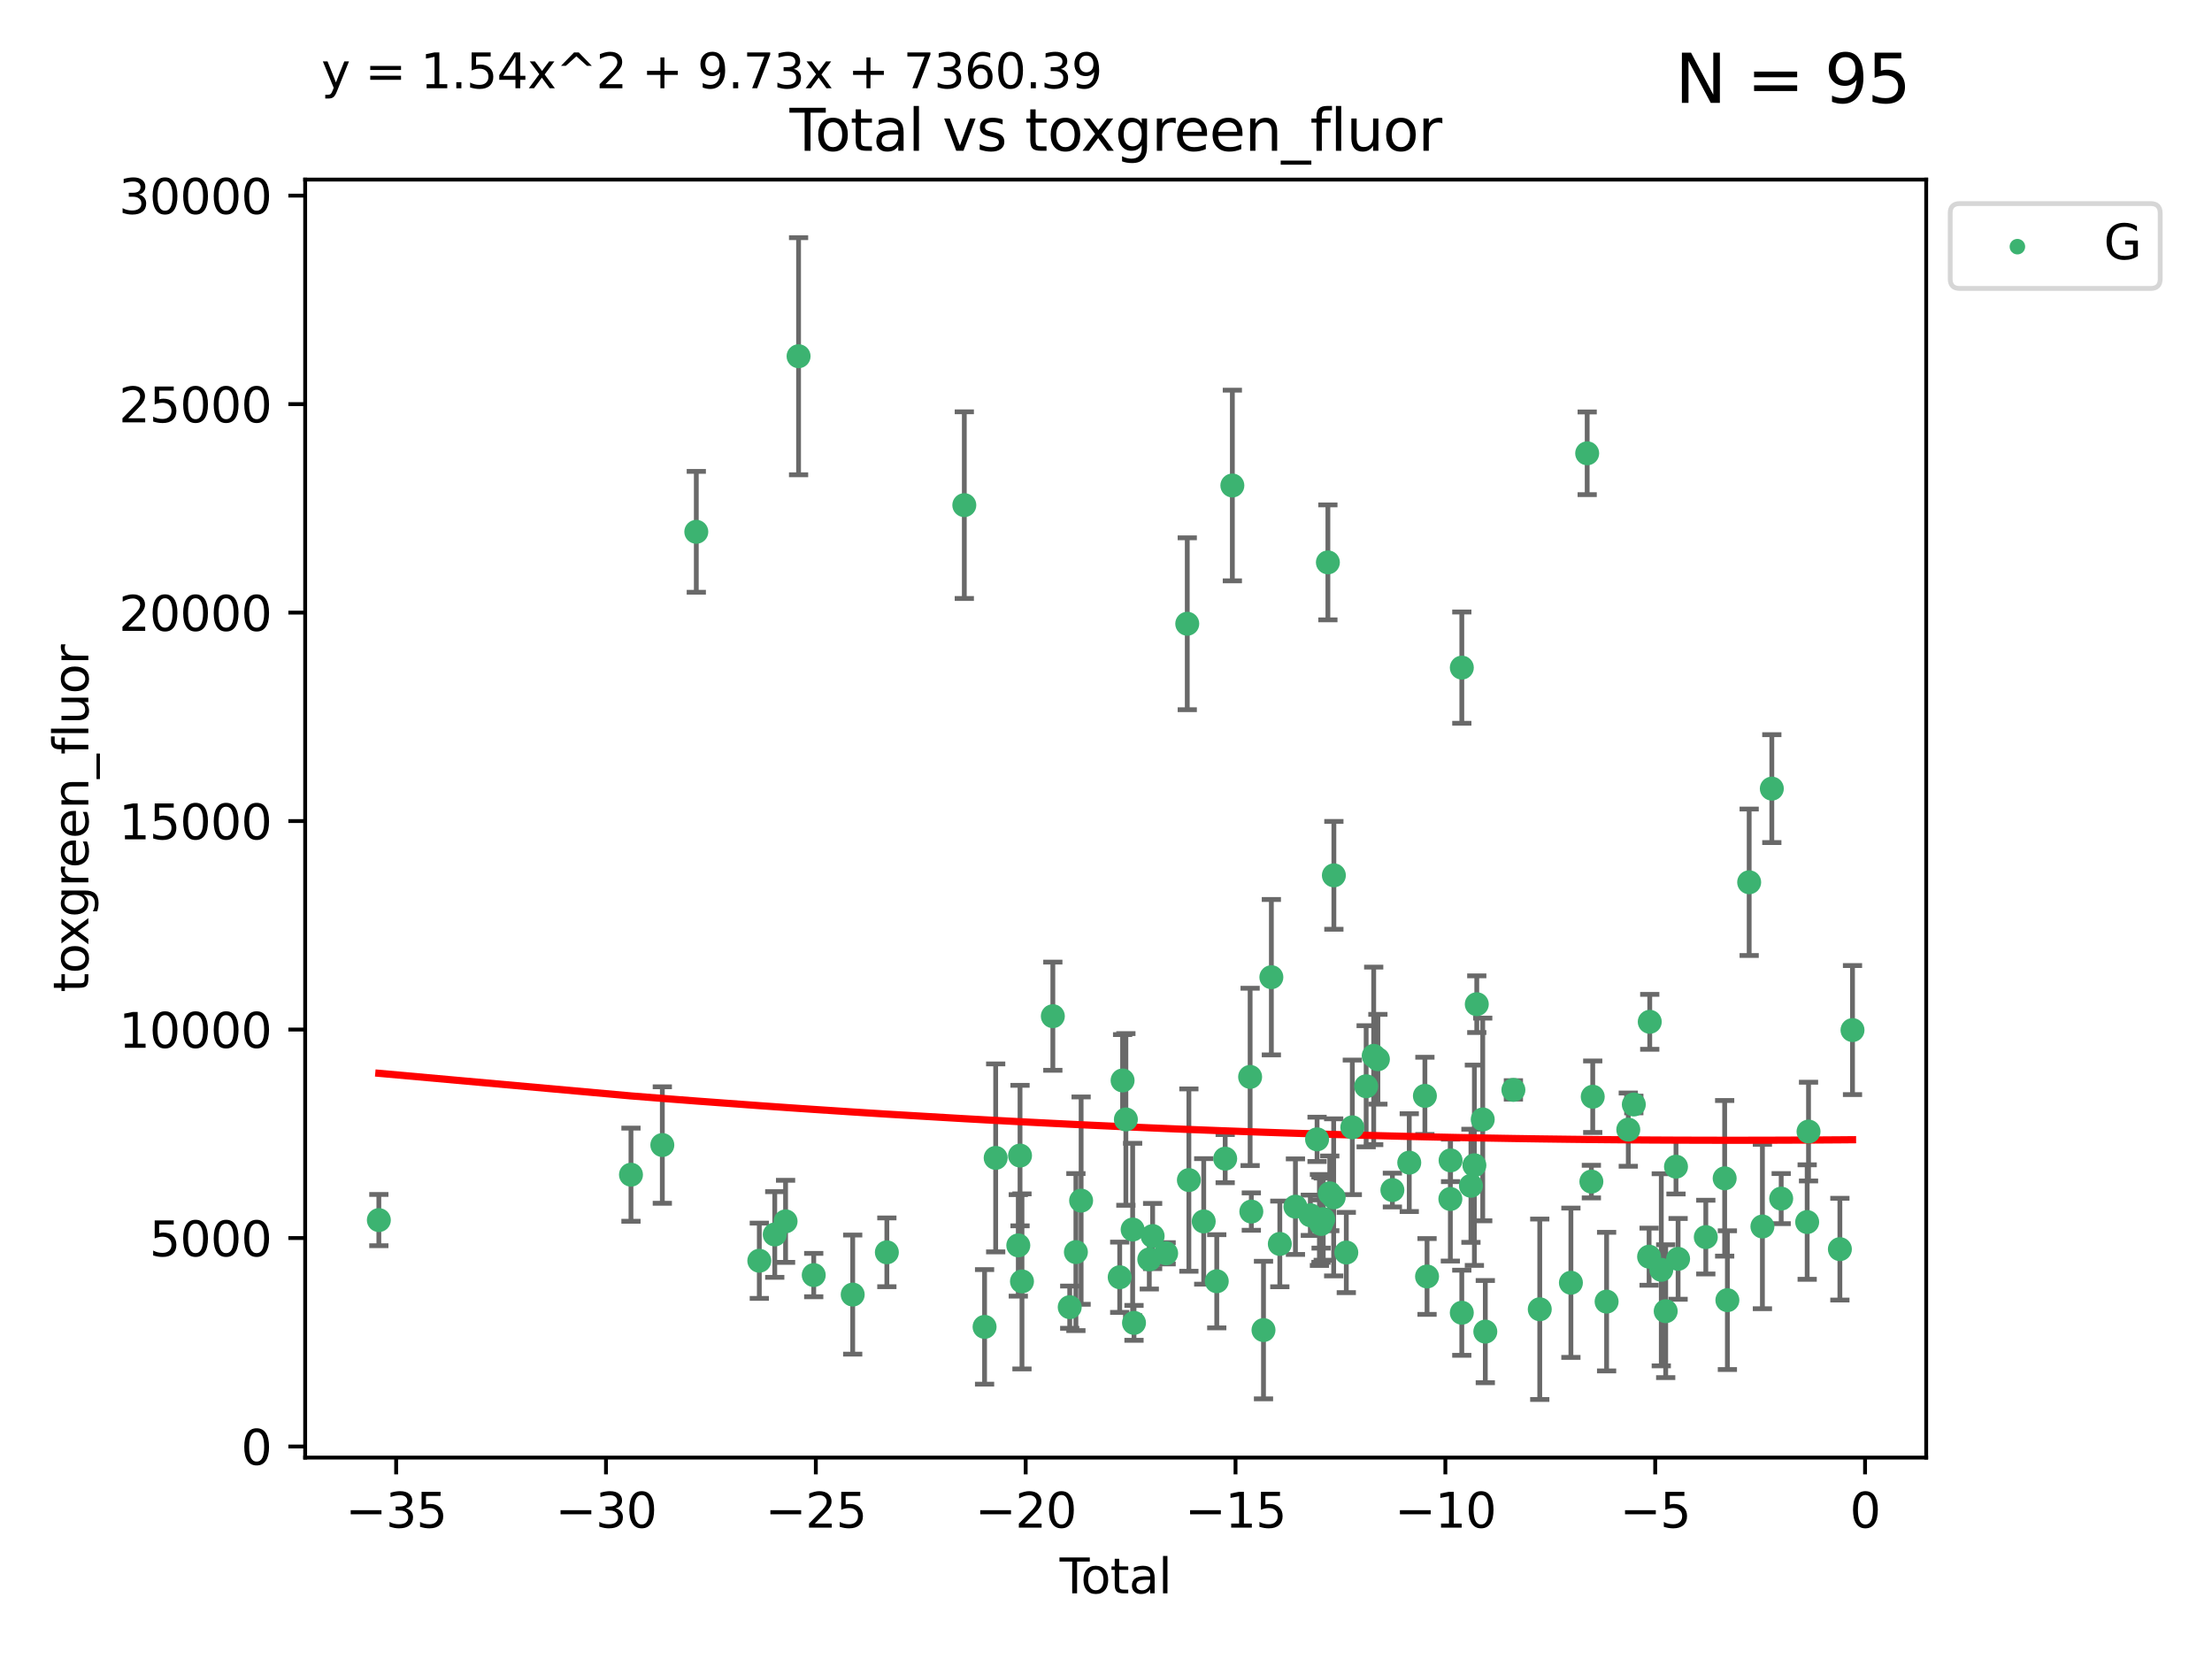 <?xml version="1.0" encoding="utf-8" standalone="no"?>
<!DOCTYPE svg PUBLIC "-//W3C//DTD SVG 1.1//EN"
  "http://www.w3.org/Graphics/SVG/1.1/DTD/svg11.dtd">
<svg xmlns:xlink="http://www.w3.org/1999/xlink" width="460.8pt" height="345.6pt" viewBox="0 0 460.8 345.6" xmlns="http://www.w3.org/2000/svg" version="1.1">
 <defs>
  <style type="text/css">*{stroke-linejoin: round; stroke-linecap: butt}</style>
 </defs>
 <g id="figure_1">
  <g id="patch_1">
   <path d="M 0 345.6 
L 460.8 345.6 
L 460.8 0 
L 0 0 
z
" style="fill: #ffffff"/>
  </g>
  <g id="axes_1">
   <g id="patch_2">
    <path d="M 63.571 303.64 
L 401.26 303.64 
L 401.26 37.411 
L 63.571 37.411 
z
" style="fill: #ffffff"/>
   </g>
   <g id="PathCollection_1">
    <defs>
     <path id="made3178bfe" d="M 0 1.118 
C 0.297 1.118 0.581 1 0.791 0.791 
C 1 0.581 1.118 0.297 1.118 0 
C 1.118 -0.297 1 -0.581 0.791 -0.791 
C 0.581 -1 0.297 -1.118 0 -1.118 
C -0.297 -1.118 -0.581 -1 -0.791 -0.791 
C -1 -0.581 -1.118 -0.297 -1.118 0 
C -1.118 0.297 -1 0.581 -0.791 0.791 
C -0.581 1 -0.297 1.118 0 1.118 
z
" style="stroke: #3cb371"/>
    </defs>
    <g clip-path="url(#p02bbee9bd9)">
     <use xlink:href="#made3178bfe" x="78.921" y="254.168" style="fill: #3cb371; stroke: #3cb371"/>
     <use xlink:href="#made3178bfe" x="131.443" y="244.71" style="fill: #3cb371; stroke: #3cb371"/>
     <use xlink:href="#made3178bfe" x="137.974" y="238.531" style="fill: #3cb371; stroke: #3cb371"/>
     <use xlink:href="#made3178bfe" x="145.052" y="110.786" style="fill: #3cb371; stroke: #3cb371"/>
     <use xlink:href="#made3178bfe" x="158.179" y="262.638" style="fill: #3cb371; stroke: #3cb371"/>
     <use xlink:href="#made3178bfe" x="161.396" y="257.164" style="fill: #3cb371; stroke: #3cb371"/>
     <use xlink:href="#made3178bfe" x="163.65" y="254.428" style="fill: #3cb371; stroke: #3cb371"/>
     <use xlink:href="#made3178bfe" x="166.358" y="74.208" style="fill: #3cb371; stroke: #3cb371"/>
     <use xlink:href="#made3178bfe" x="169.515" y="265.622" style="fill: #3cb371; stroke: #3cb371"/>
     <use xlink:href="#made3178bfe" x="177.633" y="269.685" style="fill: #3cb371; stroke: #3cb371"/>
     <use xlink:href="#made3178bfe" x="184.749" y="260.881" style="fill: #3cb371; stroke: #3cb371"/>
     <use xlink:href="#made3178bfe" x="200.884" y="105.23" style="fill: #3cb371; stroke: #3cb371"/>
     <use xlink:href="#made3178bfe" x="205.105" y="276.413" style="fill: #3cb371; stroke: #3cb371"/>
     <use xlink:href="#made3178bfe" x="207.419" y="241.21" style="fill: #3cb371; stroke: #3cb371"/>
     <use xlink:href="#made3178bfe" x="212.13" y="259.438" style="fill: #3cb371; stroke: #3cb371"/>
     <use xlink:href="#made3178bfe" x="212.49" y="240.726" style="fill: #3cb371; stroke: #3cb371"/>
     <use xlink:href="#made3178bfe" x="212.896" y="266.941" style="fill: #3cb371; stroke: #3cb371"/>
     <use xlink:href="#made3178bfe" x="219.325" y="211.691" style="fill: #3cb371; stroke: #3cb371"/>
     <use xlink:href="#made3178bfe" x="222.842" y="272.308" style="fill: #3cb371; stroke: #3cb371"/>
     <use xlink:href="#made3178bfe" x="224.13" y="260.832" style="fill: #3cb371; stroke: #3cb371"/>
     <use xlink:href="#made3178bfe" x="225.216" y="250.111" style="fill: #3cb371; stroke: #3cb371"/>
     <use xlink:href="#made3178bfe" x="233.256" y="266.073" style="fill: #3cb371; stroke: #3cb371"/>
     <use xlink:href="#made3178bfe" x="233.856" y="225.076" style="fill: #3cb371; stroke: #3cb371"/>
     <use xlink:href="#made3178bfe" x="234.542" y="233.197" style="fill: #3cb371; stroke: #3cb371"/>
     <use xlink:href="#made3178bfe" x="235.951" y="256.133" style="fill: #3cb371; stroke: #3cb371"/>
     <use xlink:href="#made3178bfe" x="236.233" y="275.578" style="fill: #3cb371; stroke: #3cb371"/>
     <use xlink:href="#made3178bfe" x="239.419" y="262.355" style="fill: #3cb371; stroke: #3cb371"/>
     <use xlink:href="#made3178bfe" x="240.114" y="257.493" style="fill: #3cb371; stroke: #3cb371"/>
     <use xlink:href="#made3178bfe" x="242.927" y="261.085" style="fill: #3cb371; stroke: #3cb371"/>
     <use xlink:href="#made3178bfe" x="247.327" y="129.939" style="fill: #3cb371; stroke: #3cb371"/>
     <use xlink:href="#made3178bfe" x="247.666" y="245.833" style="fill: #3cb371; stroke: #3cb371"/>
     <use xlink:href="#made3178bfe" x="250.757" y="254.444" style="fill: #3cb371; stroke: #3cb371"/>
     <use xlink:href="#made3178bfe" x="253.473" y="266.91" style="fill: #3cb371; stroke: #3cb371"/>
     <use xlink:href="#made3178bfe" x="255.228" y="241.366" style="fill: #3cb371; stroke: #3cb371"/>
     <use xlink:href="#made3178bfe" x="256.722" y="101.138" style="fill: #3cb371; stroke: #3cb371"/>
     <use xlink:href="#made3178bfe" x="260.424" y="224.338" style="fill: #3cb371; stroke: #3cb371"/>
     <use xlink:href="#made3178bfe" x="260.674" y="252.393" style="fill: #3cb371; stroke: #3cb371"/>
     <use xlink:href="#made3178bfe" x="263.21" y="277.076" style="fill: #3cb371; stroke: #3cb371"/>
     <use xlink:href="#made3178bfe" x="264.848" y="203.567" style="fill: #3cb371; stroke: #3cb371"/>
     <use xlink:href="#made3178bfe" x="266.611" y="259.133" style="fill: #3cb371; stroke: #3cb371"/>
     <use xlink:href="#made3178bfe" x="269.864" y="251.371" style="fill: #3cb371; stroke: #3cb371"/>
     <use xlink:href="#made3178bfe" x="272.967" y="253.158" style="fill: #3cb371; stroke: #3cb371"/>
     <use xlink:href="#made3178bfe" x="274.369" y="237.346" style="fill: #3cb371; stroke: #3cb371"/>
     <use xlink:href="#made3178bfe" x="274.862" y="254.144" style="fill: #3cb371; stroke: #3cb371"/>
     <use xlink:href="#made3178bfe" x="275.184" y="254.078" style="fill: #3cb371; stroke: #3cb371"/>
     <use xlink:href="#made3178bfe" x="275.21" y="254.976" style="fill: #3cb371; stroke: #3cb371"/>
     <use xlink:href="#made3178bfe" x="275.652" y="253.966" style="fill: #3cb371; stroke: #3cb371"/>
     <use xlink:href="#made3178bfe" x="276.624" y="117.154" style="fill: #3cb371; stroke: #3cb371"/>
     <use xlink:href="#made3178bfe" x="277.017" y="248.597" style="fill: #3cb371; stroke: #3cb371"/>
     <use xlink:href="#made3178bfe" x="277.829" y="249.435" style="fill: #3cb371; stroke: #3cb371"/>
     <use xlink:href="#made3178bfe" x="277.871" y="182.351" style="fill: #3cb371; stroke: #3cb371"/>
     <use xlink:href="#made3178bfe" x="280.459" y="260.922" style="fill: #3cb371; stroke: #3cb371"/>
     <use xlink:href="#made3178bfe" x="281.711" y="234.845" style="fill: #3cb371; stroke: #3cb371"/>
     <use xlink:href="#made3178bfe" x="284.595" y="226.288" style="fill: #3cb371; stroke: #3cb371"/>
     <use xlink:href="#made3178bfe" x="286.167" y="219.956" style="fill: #3cb371; stroke: #3cb371"/>
     <use xlink:href="#made3178bfe" x="287.041" y="220.66" style="fill: #3cb371; stroke: #3cb371"/>
     <use xlink:href="#made3178bfe" x="290.059" y="247.91" style="fill: #3cb371; stroke: #3cb371"/>
     <use xlink:href="#made3178bfe" x="293.574" y="242.198" style="fill: #3cb371; stroke: #3cb371"/>
     <use xlink:href="#made3178bfe" x="296.833" y="228.292" style="fill: #3cb371; stroke: #3cb371"/>
     <use xlink:href="#made3178bfe" x="297.28" y="265.915" style="fill: #3cb371; stroke: #3cb371"/>
     <use xlink:href="#made3178bfe" x="302.137" y="249.77" style="fill: #3cb371; stroke: #3cb371"/>
     <use xlink:href="#made3178bfe" x="302.182" y="241.728" style="fill: #3cb371; stroke: #3cb371"/>
     <use xlink:href="#made3178bfe" x="304.519" y="273.469" style="fill: #3cb371; stroke: #3cb371"/>
     <use xlink:href="#made3178bfe" x="304.524" y="139.078" style="fill: #3cb371; stroke: #3cb371"/>
     <use xlink:href="#made3178bfe" x="306.425" y="247.02" style="fill: #3cb371; stroke: #3cb371"/>
     <use xlink:href="#made3178bfe" x="307.142" y="242.746" style="fill: #3cb371; stroke: #3cb371"/>
     <use xlink:href="#made3178bfe" x="307.64" y="209.192" style="fill: #3cb371; stroke: #3cb371"/>
     <use xlink:href="#made3178bfe" x="308.879" y="233.201" style="fill: #3cb371; stroke: #3cb371"/>
     <use xlink:href="#made3178bfe" x="309.418" y="277.398" style="fill: #3cb371; stroke: #3cb371"/>
     <use xlink:href="#made3178bfe" x="315.268" y="227.045" style="fill: #3cb371; stroke: #3cb371"/>
     <use xlink:href="#made3178bfe" x="320.761" y="272.743" style="fill: #3cb371; stroke: #3cb371"/>
     <use xlink:href="#made3178bfe" x="327.249" y="267.219" style="fill: #3cb371; stroke: #3cb371"/>
     <use xlink:href="#made3178bfe" x="330.639" y="94.432" style="fill: #3cb371; stroke: #3cb371"/>
     <use xlink:href="#made3178bfe" x="331.512" y="246.148" style="fill: #3cb371; stroke: #3cb371"/>
     <use xlink:href="#made3178bfe" x="331.796" y="228.467" style="fill: #3cb371; stroke: #3cb371"/>
     <use xlink:href="#made3178bfe" x="334.685" y="271.151" style="fill: #3cb371; stroke: #3cb371"/>
     <use xlink:href="#made3178bfe" x="339.201" y="235.325" style="fill: #3cb371; stroke: #3cb371"/>
     <use xlink:href="#made3178bfe" x="340.354" y="230.083" style="fill: #3cb371; stroke: #3cb371"/>
     <use xlink:href="#made3178bfe" x="343.538" y="261.792" style="fill: #3cb371; stroke: #3cb371"/>
     <use xlink:href="#made3178bfe" x="343.674" y="212.862" style="fill: #3cb371; stroke: #3cb371"/>
     <use xlink:href="#made3178bfe" x="346.076" y="264.527" style="fill: #3cb371; stroke: #3cb371"/>
     <use xlink:href="#made3178bfe" x="346.996" y="273.145" style="fill: #3cb371; stroke: #3cb371"/>
     <use xlink:href="#made3178bfe" x="349.14" y="243.04" style="fill: #3cb371; stroke: #3cb371"/>
     <use xlink:href="#made3178bfe" x="349.578" y="262.246" style="fill: #3cb371; stroke: #3cb371"/>
     <use xlink:href="#made3178bfe" x="355.35" y="257.711" style="fill: #3cb371; stroke: #3cb371"/>
     <use xlink:href="#made3178bfe" x="359.28" y="245.466" style="fill: #3cb371; stroke: #3cb371"/>
     <use xlink:href="#made3178bfe" x="359.846" y="270.848" style="fill: #3cb371; stroke: #3cb371"/>
     <use xlink:href="#made3178bfe" x="364.385" y="183.792" style="fill: #3cb371; stroke: #3cb371"/>
     <use xlink:href="#made3178bfe" x="367.143" y="255.503" style="fill: #3cb371; stroke: #3cb371"/>
     <use xlink:href="#made3178bfe" x="369.104" y="164.284" style="fill: #3cb371; stroke: #3cb371"/>
     <use xlink:href="#made3178bfe" x="371.055" y="249.691" style="fill: #3cb371; stroke: #3cb371"/>
     <use xlink:href="#made3178bfe" x="376.468" y="254.577" style="fill: #3cb371; stroke: #3cb371"/>
     <use xlink:href="#made3178bfe" x="376.749" y="235.728" style="fill: #3cb371; stroke: #3cb371"/>
     <use xlink:href="#made3178bfe" x="383.282" y="260.221" style="fill: #3cb371; stroke: #3cb371"/>
     <use xlink:href="#made3178bfe" x="385.911" y="214.584" style="fill: #3cb371; stroke: #3cb371"/>
    </g>
   </g>
   <g id="matplotlib.axis_1">
    <g id="xtick_1">
     <g id="line2d_1">
      <defs>
       <path id="m99834e6e4a" d="M 0 0 
L 0 3.5 
" style="stroke: #000000; stroke-width: 0.8"/>
      </defs>
      <g>
       <use xlink:href="#m99834e6e4a" x="82.525" y="303.64" style="stroke: #000000; stroke-width: 0.8"/>
      </g>
     </g>
     <g id="text_1">
      <!-- −35 -->
      <g transform="translate(71.972 318.238)scale(0.1 -0.1)">
       <defs>
        <path id="DejaVuSans-2212" d="M 678 2272 
L 4684 2272 
L 4684 1741 
L 678 1741 
L 678 2272 
z
" transform="scale(0.016)"/>
        <path id="DejaVuSans-33" d="M 2597 2516 
Q 3050 2419 3304 2112 
Q 3559 1806 3559 1356 
Q 3559 666 3084 287 
Q 2609 -91 1734 -91 
Q 1441 -91 1130 -33 
Q 819 25 488 141 
L 488 750 
Q 750 597 1062 519 
Q 1375 441 1716 441 
Q 2309 441 2620 675 
Q 2931 909 2931 1356 
Q 2931 1769 2642 2001 
Q 2353 2234 1838 2234 
L 1294 2234 
L 1294 2753 
L 1863 2753 
Q 2328 2753 2575 2939 
Q 2822 3125 2822 3475 
Q 2822 3834 2567 4026 
Q 2313 4219 1838 4219 
Q 1578 4219 1281 4162 
Q 984 4106 628 3988 
L 628 4550 
Q 988 4650 1302 4700 
Q 1616 4750 1894 4750 
Q 2613 4750 3031 4423 
Q 3450 4097 3450 3541 
Q 3450 3153 3228 2886 
Q 3006 2619 2597 2516 
z
" transform="scale(0.016)"/>
        <path id="DejaVuSans-35" d="M 691 4666 
L 3169 4666 
L 3169 4134 
L 1269 4134 
L 1269 2991 
Q 1406 3038 1543 3061 
Q 1681 3084 1819 3084 
Q 2600 3084 3056 2656 
Q 3513 2228 3513 1497 
Q 3513 744 3044 326 
Q 2575 -91 1722 -91 
Q 1428 -91 1123 -41 
Q 819 9 494 109 
L 494 744 
Q 775 591 1075 516 
Q 1375 441 1709 441 
Q 2250 441 2565 725 
Q 2881 1009 2881 1497 
Q 2881 1984 2565 2268 
Q 2250 2553 1709 2553 
Q 1456 2553 1204 2497 
Q 953 2441 691 2322 
L 691 4666 
z
" transform="scale(0.016)"/>
       </defs>
       <use xlink:href="#DejaVuSans-2212"/>
       <use xlink:href="#DejaVuSans-33" x="83.789"/>
       <use xlink:href="#DejaVuSans-35" x="147.412"/>
      </g>
     </g>
    </g>
    <g id="xtick_2">
     <g id="line2d_2">
      <g>
       <use xlink:href="#m99834e6e4a" x="126.239" y="303.64" style="stroke: #000000; stroke-width: 0.8"/>
      </g>
     </g>
     <g id="text_2">
      <!-- −30 -->
      <g transform="translate(115.687 318.238)scale(0.1 -0.1)">
       <defs>
        <path id="DejaVuSans-30" d="M 2034 4250 
Q 1547 4250 1301 3770 
Q 1056 3291 1056 2328 
Q 1056 1369 1301 889 
Q 1547 409 2034 409 
Q 2525 409 2770 889 
Q 3016 1369 3016 2328 
Q 3016 3291 2770 3770 
Q 2525 4250 2034 4250 
z
M 2034 4750 
Q 2819 4750 3233 4129 
Q 3647 3509 3647 2328 
Q 3647 1150 3233 529 
Q 2819 -91 2034 -91 
Q 1250 -91 836 529 
Q 422 1150 422 2328 
Q 422 3509 836 4129 
Q 1250 4750 2034 4750 
z
" transform="scale(0.016)"/>
       </defs>
       <use xlink:href="#DejaVuSans-2212"/>
       <use xlink:href="#DejaVuSans-33" x="83.789"/>
       <use xlink:href="#DejaVuSans-30" x="147.412"/>
      </g>
     </g>
    </g>
    <g id="xtick_3">
     <g id="line2d_3">
      <g>
       <use xlink:href="#m99834e6e4a" x="169.953" y="303.64" style="stroke: #000000; stroke-width: 0.8"/>
      </g>
     </g>
     <g id="text_3">
      <!-- −25 -->
      <g transform="translate(159.401 318.238)scale(0.1 -0.1)">
       <defs>
        <path id="DejaVuSans-32" d="M 1228 531 
L 3431 531 
L 3431 0 
L 469 0 
L 469 531 
Q 828 903 1448 1529 
Q 2069 2156 2228 2338 
Q 2531 2678 2651 2914 
Q 2772 3150 2772 3378 
Q 2772 3750 2511 3984 
Q 2250 4219 1831 4219 
Q 1534 4219 1204 4116 
Q 875 4013 500 3803 
L 500 4441 
Q 881 4594 1212 4672 
Q 1544 4750 1819 4750 
Q 2544 4750 2975 4387 
Q 3406 4025 3406 3419 
Q 3406 3131 3298 2873 
Q 3191 2616 2906 2266 
Q 2828 2175 2409 1742 
Q 1991 1309 1228 531 
z
" transform="scale(0.016)"/>
       </defs>
       <use xlink:href="#DejaVuSans-2212"/>
       <use xlink:href="#DejaVuSans-32" x="83.789"/>
       <use xlink:href="#DejaVuSans-35" x="147.412"/>
      </g>
     </g>
    </g>
    <g id="xtick_4">
     <g id="line2d_4">
      <g>
       <use xlink:href="#m99834e6e4a" x="213.668" y="303.64" style="stroke: #000000; stroke-width: 0.8"/>
      </g>
     </g>
     <g id="text_4">
      <!-- −20 -->
      <g transform="translate(203.116 318.238)scale(0.1 -0.1)">
       <use xlink:href="#DejaVuSans-2212"/>
       <use xlink:href="#DejaVuSans-32" x="83.789"/>
       <use xlink:href="#DejaVuSans-30" x="147.412"/>
      </g>
     </g>
    </g>
    <g id="xtick_5">
     <g id="line2d_5">
      <g>
       <use xlink:href="#m99834e6e4a" x="257.382" y="303.64" style="stroke: #000000; stroke-width: 0.8"/>
      </g>
     </g>
     <g id="text_5">
      <!-- −15 -->
      <g transform="translate(246.83 318.238)scale(0.1 -0.1)">
       <defs>
        <path id="DejaVuSans-31" d="M 794 531 
L 1825 531 
L 1825 4091 
L 703 3866 
L 703 4441 
L 1819 4666 
L 2450 4666 
L 2450 531 
L 3481 531 
L 3481 0 
L 794 0 
L 794 531 
z
" transform="scale(0.016)"/>
       </defs>
       <use xlink:href="#DejaVuSans-2212"/>
       <use xlink:href="#DejaVuSans-31" x="83.789"/>
       <use xlink:href="#DejaVuSans-35" x="147.412"/>
      </g>
     </g>
    </g>
    <g id="xtick_6">
     <g id="line2d_6">
      <g>
       <use xlink:href="#m99834e6e4a" x="301.097" y="303.64" style="stroke: #000000; stroke-width: 0.8"/>
      </g>
     </g>
     <g id="text_6">
      <!-- −10 -->
      <g transform="translate(290.545 318.238)scale(0.1 -0.1)">
       <use xlink:href="#DejaVuSans-2212"/>
       <use xlink:href="#DejaVuSans-31" x="83.789"/>
       <use xlink:href="#DejaVuSans-30" x="147.412"/>
      </g>
     </g>
    </g>
    <g id="xtick_7">
     <g id="line2d_7">
      <g>
       <use xlink:href="#m99834e6e4a" x="344.811" y="303.64" style="stroke: #000000; stroke-width: 0.8"/>
      </g>
     </g>
     <g id="text_7">
      <!-- −5 -->
      <g transform="translate(337.44 318.238)scale(0.1 -0.1)">
       <use xlink:href="#DejaVuSans-2212"/>
       <use xlink:href="#DejaVuSans-35" x="83.789"/>
      </g>
     </g>
    </g>
    <g id="xtick_8">
     <g id="line2d_8">
      <g>
       <use xlink:href="#m99834e6e4a" x="388.526" y="303.64" style="stroke: #000000; stroke-width: 0.8"/>
      </g>
     </g>
     <g id="text_8">
      <!-- 0 -->
      <g transform="translate(385.345 318.238)scale(0.1 -0.1)">
       <use xlink:href="#DejaVuSans-30"/>
      </g>
     </g>
    </g>
    <g id="text_9">
     <!-- Total -->
     <g transform="translate(220.739 331.917)scale(0.1 -0.1)">
      <defs>
       <path id="DejaVuSans-54" d="M -19 4666 
L 3928 4666 
L 3928 4134 
L 2272 4134 
L 2272 0 
L 1638 0 
L 1638 4134 
L -19 4134 
L -19 4666 
z
" transform="scale(0.016)"/>
       <path id="DejaVuSans-6f" d="M 1959 3097 
Q 1497 3097 1228 2736 
Q 959 2375 959 1747 
Q 959 1119 1226 758 
Q 1494 397 1959 397 
Q 2419 397 2687 759 
Q 2956 1122 2956 1747 
Q 2956 2369 2687 2733 
Q 2419 3097 1959 3097 
z
M 1959 3584 
Q 2709 3584 3137 3096 
Q 3566 2609 3566 1747 
Q 3566 888 3137 398 
Q 2709 -91 1959 -91 
Q 1206 -91 779 398 
Q 353 888 353 1747 
Q 353 2609 779 3096 
Q 1206 3584 1959 3584 
z
" transform="scale(0.016)"/>
       <path id="DejaVuSans-74" d="M 1172 4494 
L 1172 3500 
L 2356 3500 
L 2356 3053 
L 1172 3053 
L 1172 1153 
Q 1172 725 1289 603 
Q 1406 481 1766 481 
L 2356 481 
L 2356 0 
L 1766 0 
Q 1100 0 847 248 
Q 594 497 594 1153 
L 594 3053 
L 172 3053 
L 172 3500 
L 594 3500 
L 594 4494 
L 1172 4494 
z
" transform="scale(0.016)"/>
       <path id="DejaVuSans-61" d="M 2194 1759 
Q 1497 1759 1228 1600 
Q 959 1441 959 1056 
Q 959 750 1161 570 
Q 1363 391 1709 391 
Q 2188 391 2477 730 
Q 2766 1069 2766 1631 
L 2766 1759 
L 2194 1759 
z
M 3341 1997 
L 3341 0 
L 2766 0 
L 2766 531 
Q 2569 213 2275 61 
Q 1981 -91 1556 -91 
Q 1019 -91 701 211 
Q 384 513 384 1019 
Q 384 1609 779 1909 
Q 1175 2209 1959 2209 
L 2766 2209 
L 2766 2266 
Q 2766 2663 2505 2880 
Q 2244 3097 1772 3097 
Q 1472 3097 1187 3025 
Q 903 2953 641 2809 
L 641 3341 
Q 956 3463 1253 3523 
Q 1550 3584 1831 3584 
Q 2591 3584 2966 3190 
Q 3341 2797 3341 1997 
z
" transform="scale(0.016)"/>
       <path id="DejaVuSans-6c" d="M 603 4863 
L 1178 4863 
L 1178 0 
L 603 0 
L 603 4863 
z
" transform="scale(0.016)"/>
      </defs>
      <use xlink:href="#DejaVuSans-54"/>
      <use xlink:href="#DejaVuSans-6f" x="44.084"/>
      <use xlink:href="#DejaVuSans-74" x="105.266"/>
      <use xlink:href="#DejaVuSans-61" x="144.475"/>
      <use xlink:href="#DejaVuSans-6c" x="205.754"/>
     </g>
    </g>
   </g>
   <g id="matplotlib.axis_2">
    <g id="ytick_1">
     <g id="line2d_9">
      <defs>
       <path id="m1ea1abc992" d="M 0 0 
L -3.5 0 
" style="stroke: #000000; stroke-width: 0.8"/>
      </defs>
      <g>
       <use xlink:href="#m1ea1abc992" x="63.571" y="301.335" style="stroke: #000000; stroke-width: 0.8"/>
      </g>
     </g>
     <g id="text_10">
      <!-- 0 -->
      <g transform="translate(50.209 305.134)scale(0.1 -0.1)">
       <use xlink:href="#DejaVuSans-30"/>
      </g>
     </g>
    </g>
    <g id="ytick_2">
     <g id="line2d_10">
      <g>
       <use xlink:href="#m1ea1abc992" x="63.571" y="257.905" style="stroke: #000000; stroke-width: 0.8"/>
      </g>
     </g>
     <g id="text_11">
      <!-- 5000 -->
      <g transform="translate(31.121 261.704)scale(0.1 -0.1)">
       <use xlink:href="#DejaVuSans-35"/>
       <use xlink:href="#DejaVuSans-30" x="63.623"/>
       <use xlink:href="#DejaVuSans-30" x="127.246"/>
       <use xlink:href="#DejaVuSans-30" x="190.869"/>
      </g>
     </g>
    </g>
    <g id="ytick_3">
     <g id="line2d_11">
      <g>
       <use xlink:href="#m1ea1abc992" x="63.571" y="214.475" style="stroke: #000000; stroke-width: 0.8"/>
      </g>
     </g>
     <g id="text_12">
      <!-- 10000 -->
      <g transform="translate(24.759 218.275)scale(0.1 -0.1)">
       <use xlink:href="#DejaVuSans-31"/>
       <use xlink:href="#DejaVuSans-30" x="63.623"/>
       <use xlink:href="#DejaVuSans-30" x="127.246"/>
       <use xlink:href="#DejaVuSans-30" x="190.869"/>
       <use xlink:href="#DejaVuSans-30" x="254.492"/>
      </g>
     </g>
    </g>
    <g id="ytick_4">
     <g id="line2d_12">
      <g>
       <use xlink:href="#m1ea1abc992" x="63.571" y="171.046" style="stroke: #000000; stroke-width: 0.8"/>
      </g>
     </g>
     <g id="text_13">
      <!-- 15000 -->
      <g transform="translate(24.759 174.845)scale(0.1 -0.1)">
       <use xlink:href="#DejaVuSans-31"/>
       <use xlink:href="#DejaVuSans-35" x="63.623"/>
       <use xlink:href="#DejaVuSans-30" x="127.246"/>
       <use xlink:href="#DejaVuSans-30" x="190.869"/>
       <use xlink:href="#DejaVuSans-30" x="254.492"/>
      </g>
     </g>
    </g>
    <g id="ytick_5">
     <g id="line2d_13">
      <g>
       <use xlink:href="#m1ea1abc992" x="63.571" y="127.616" style="stroke: #000000; stroke-width: 0.8"/>
      </g>
     </g>
     <g id="text_14">
      <!-- 20000 -->
      <g transform="translate(24.759 131.415)scale(0.1 -0.1)">
       <use xlink:href="#DejaVuSans-32"/>
       <use xlink:href="#DejaVuSans-30" x="63.623"/>
       <use xlink:href="#DejaVuSans-30" x="127.246"/>
       <use xlink:href="#DejaVuSans-30" x="190.869"/>
       <use xlink:href="#DejaVuSans-30" x="254.492"/>
      </g>
     </g>
    </g>
    <g id="ytick_6">
     <g id="line2d_14">
      <g>
       <use xlink:href="#m1ea1abc992" x="63.571" y="84.186" style="stroke: #000000; stroke-width: 0.8"/>
      </g>
     </g>
     <g id="text_15">
      <!-- 25000 -->
      <g transform="translate(24.759 87.985)scale(0.1 -0.1)">
       <use xlink:href="#DejaVuSans-32"/>
       <use xlink:href="#DejaVuSans-35" x="63.623"/>
       <use xlink:href="#DejaVuSans-30" x="127.246"/>
       <use xlink:href="#DejaVuSans-30" x="190.869"/>
       <use xlink:href="#DejaVuSans-30" x="254.492"/>
      </g>
     </g>
    </g>
    <g id="ytick_7">
     <g id="line2d_15">
      <g>
       <use xlink:href="#m1ea1abc992" x="63.571" y="40.757" style="stroke: #000000; stroke-width: 0.8"/>
      </g>
     </g>
     <g id="text_16">
      <!-- 30000 -->
      <g transform="translate(24.759 44.556)scale(0.1 -0.1)">
       <use xlink:href="#DejaVuSans-33"/>
       <use xlink:href="#DejaVuSans-30" x="63.623"/>
       <use xlink:href="#DejaVuSans-30" x="127.246"/>
       <use xlink:href="#DejaVuSans-30" x="190.869"/>
       <use xlink:href="#DejaVuSans-30" x="254.492"/>
      </g>
     </g>
    </g>
    <g id="text_17">
     <!-- toxgreen_fluor -->
     <g transform="translate(18.401 206.72)rotate(-90)scale(0.1 -0.1)">
      <defs>
       <path id="DejaVuSans-78" d="M 3513 3500 
L 2247 1797 
L 3578 0 
L 2900 0 
L 1881 1375 
L 863 0 
L 184 0 
L 1544 1831 
L 300 3500 
L 978 3500 
L 1906 2253 
L 2834 3500 
L 3513 3500 
z
" transform="scale(0.016)"/>
       <path id="DejaVuSans-67" d="M 2906 1791 
Q 2906 2416 2648 2759 
Q 2391 3103 1925 3103 
Q 1463 3103 1205 2759 
Q 947 2416 947 1791 
Q 947 1169 1205 825 
Q 1463 481 1925 481 
Q 2391 481 2648 825 
Q 2906 1169 2906 1791 
z
M 3481 434 
Q 3481 -459 3084 -895 
Q 2688 -1331 1869 -1331 
Q 1566 -1331 1297 -1286 
Q 1028 -1241 775 -1147 
L 775 -588 
Q 1028 -725 1275 -790 
Q 1522 -856 1778 -856 
Q 2344 -856 2625 -561 
Q 2906 -266 2906 331 
L 2906 616 
Q 2728 306 2450 153 
Q 2172 0 1784 0 
Q 1141 0 747 490 
Q 353 981 353 1791 
Q 353 2603 747 3093 
Q 1141 3584 1784 3584 
Q 2172 3584 2450 3431 
Q 2728 3278 2906 2969 
L 2906 3500 
L 3481 3500 
L 3481 434 
z
" transform="scale(0.016)"/>
       <path id="DejaVuSans-72" d="M 2631 2963 
Q 2534 3019 2420 3045 
Q 2306 3072 2169 3072 
Q 1681 3072 1420 2755 
Q 1159 2438 1159 1844 
L 1159 0 
L 581 0 
L 581 3500 
L 1159 3500 
L 1159 2956 
Q 1341 3275 1631 3429 
Q 1922 3584 2338 3584 
Q 2397 3584 2469 3576 
Q 2541 3569 2628 3553 
L 2631 2963 
z
" transform="scale(0.016)"/>
       <path id="DejaVuSans-65" d="M 3597 1894 
L 3597 1613 
L 953 1613 
Q 991 1019 1311 708 
Q 1631 397 2203 397 
Q 2534 397 2845 478 
Q 3156 559 3463 722 
L 3463 178 
Q 3153 47 2828 -22 
Q 2503 -91 2169 -91 
Q 1331 -91 842 396 
Q 353 884 353 1716 
Q 353 2575 817 3079 
Q 1281 3584 2069 3584 
Q 2775 3584 3186 3129 
Q 3597 2675 3597 1894 
z
M 3022 2063 
Q 3016 2534 2758 2815 
Q 2500 3097 2075 3097 
Q 1594 3097 1305 2825 
Q 1016 2553 972 2059 
L 3022 2063 
z
" transform="scale(0.016)"/>
       <path id="DejaVuSans-6e" d="M 3513 2113 
L 3513 0 
L 2938 0 
L 2938 2094 
Q 2938 2591 2744 2837 
Q 2550 3084 2163 3084 
Q 1697 3084 1428 2787 
Q 1159 2491 1159 1978 
L 1159 0 
L 581 0 
L 581 3500 
L 1159 3500 
L 1159 2956 
Q 1366 3272 1645 3428 
Q 1925 3584 2291 3584 
Q 2894 3584 3203 3211 
Q 3513 2838 3513 2113 
z
" transform="scale(0.016)"/>
       <path id="DejaVuSans-5f" d="M 3263 -1063 
L 3263 -1509 
L -63 -1509 
L -63 -1063 
L 3263 -1063 
z
" transform="scale(0.016)"/>
       <path id="DejaVuSans-66" d="M 2375 4863 
L 2375 4384 
L 1825 4384 
Q 1516 4384 1395 4259 
Q 1275 4134 1275 3809 
L 1275 3500 
L 2222 3500 
L 2222 3053 
L 1275 3053 
L 1275 0 
L 697 0 
L 697 3053 
L 147 3053 
L 147 3500 
L 697 3500 
L 697 3744 
Q 697 4328 969 4595 
Q 1241 4863 1831 4863 
L 2375 4863 
z
" transform="scale(0.016)"/>
       <path id="DejaVuSans-75" d="M 544 1381 
L 544 3500 
L 1119 3500 
L 1119 1403 
Q 1119 906 1312 657 
Q 1506 409 1894 409 
Q 2359 409 2629 706 
Q 2900 1003 2900 1516 
L 2900 3500 
L 3475 3500 
L 3475 0 
L 2900 0 
L 2900 538 
Q 2691 219 2414 64 
Q 2138 -91 1772 -91 
Q 1169 -91 856 284 
Q 544 659 544 1381 
z
M 1991 3584 
L 1991 3584 
z
" transform="scale(0.016)"/>
      </defs>
      <use xlink:href="#DejaVuSans-74"/>
      <use xlink:href="#DejaVuSans-6f" x="39.209"/>
      <use xlink:href="#DejaVuSans-78" x="97.266"/>
      <use xlink:href="#DejaVuSans-67" x="156.445"/>
      <use xlink:href="#DejaVuSans-72" x="219.922"/>
      <use xlink:href="#DejaVuSans-65" x="258.785"/>
      <use xlink:href="#DejaVuSans-65" x="320.309"/>
      <use xlink:href="#DejaVuSans-6e" x="381.832"/>
      <use xlink:href="#DejaVuSans-5f" x="445.211"/>
      <use xlink:href="#DejaVuSans-66" x="495.211"/>
      <use xlink:href="#DejaVuSans-6c" x="530.416"/>
      <use xlink:href="#DejaVuSans-75" x="558.199"/>
      <use xlink:href="#DejaVuSans-6f" x="621.578"/>
      <use xlink:href="#DejaVuSans-72" x="682.76"/>
     </g>
    </g>
   </g>
   <g id="LineCollection_1">
    <path d="M 78.921 259.508 
L 78.921 248.828 
" clip-path="url(#p02bbee9bd9)" style="fill: none; stroke: #696969"/>
    <path d="M 131.443 254.412 
L 131.443 235.008 
" clip-path="url(#p02bbee9bd9)" style="fill: none; stroke: #696969"/>
    <path d="M 137.974 250.663 
L 137.974 226.399 
" clip-path="url(#p02bbee9bd9)" style="fill: none; stroke: #696969"/>
    <path d="M 145.052 123.376 
L 145.052 98.196 
" clip-path="url(#p02bbee9bd9)" style="fill: none; stroke: #696969"/>
    <path d="M 158.179 270.475 
L 158.179 254.801 
" clip-path="url(#p02bbee9bd9)" style="fill: none; stroke: #696969"/>
    <path d="M 161.396 266.088 
L 161.396 248.24 
" clip-path="url(#p02bbee9bd9)" style="fill: none; stroke: #696969"/>
    <path d="M 163.65 262.976 
L 163.65 245.881 
" clip-path="url(#p02bbee9bd9)" style="fill: none; stroke: #696969"/>
    <path d="M 166.358 98.904 
L 166.358 49.513 
" clip-path="url(#p02bbee9bd9)" style="fill: none; stroke: #696969"/>
    <path d="M 169.515 270.141 
L 169.515 261.104 
" clip-path="url(#p02bbee9bd9)" style="fill: none; stroke: #696969"/>
    <path d="M 177.633 282.089 
L 177.633 257.281 
" clip-path="url(#p02bbee9bd9)" style="fill: none; stroke: #696969"/>
    <path d="M 184.749 268.045 
L 184.749 253.718 
" clip-path="url(#p02bbee9bd9)" style="fill: none; stroke: #696969"/>
    <path d="M 200.884 124.674 
L 200.884 85.787 
" clip-path="url(#p02bbee9bd9)" style="fill: none; stroke: #696969"/>
    <path d="M 205.105 288.346 
L 205.105 264.481 
" clip-path="url(#p02bbee9bd9)" style="fill: none; stroke: #696969"/>
    <path d="M 207.419 260.79 
L 207.419 221.629 
" clip-path="url(#p02bbee9bd9)" style="fill: none; stroke: #696969"/>
    <path d="M 212.13 270.01 
L 212.13 248.866 
" clip-path="url(#p02bbee9bd9)" style="fill: none; stroke: #696969"/>
    <path d="M 212.49 255.362 
L 212.49 226.09 
" clip-path="url(#p02bbee9bd9)" style="fill: none; stroke: #696969"/>
    <path d="M 212.896 285.175 
L 212.896 248.707 
" clip-path="url(#p02bbee9bd9)" style="fill: none; stroke: #696969"/>
    <path d="M 219.325 222.962 
L 219.325 200.42 
" clip-path="url(#p02bbee9bd9)" style="fill: none; stroke: #696969"/>
    <path d="M 222.842 276.709 
L 222.842 267.907 
" clip-path="url(#p02bbee9bd9)" style="fill: none; stroke: #696969"/>
    <path d="M 224.13 277.187 
L 224.13 244.476 
" clip-path="url(#p02bbee9bd9)" style="fill: none; stroke: #696969"/>
    <path d="M 225.216 271.705 
L 225.216 228.517 
" clip-path="url(#p02bbee9bd9)" style="fill: none; stroke: #696969"/>
    <path d="M 233.256 273.395 
L 233.256 258.752 
" clip-path="url(#p02bbee9bd9)" style="fill: none; stroke: #696969"/>
    <path d="M 233.856 234.625 
L 233.856 215.527 
" clip-path="url(#p02bbee9bd9)" style="fill: none; stroke: #696969"/>
    <path d="M 234.542 251.079 
L 234.542 215.315 
" clip-path="url(#p02bbee9bd9)" style="fill: none; stroke: #696969"/>
    <path d="M 235.951 274.091 
L 235.951 238.175 
" clip-path="url(#p02bbee9bd9)" style="fill: none; stroke: #696969"/>
    <path d="M 236.233 279.209 
L 236.233 271.947 
" clip-path="url(#p02bbee9bd9)" style="fill: none; stroke: #696969"/>
    <path d="M 239.419 268.526 
L 239.419 256.183 
" clip-path="url(#p02bbee9bd9)" style="fill: none; stroke: #696969"/>
    <path d="M 240.114 264.286 
L 240.114 250.699 
" clip-path="url(#p02bbee9bd9)" style="fill: none; stroke: #696969"/>
    <path d="M 242.927 263.302 
L 242.927 258.868 
" clip-path="url(#p02bbee9bd9)" style="fill: none; stroke: #696969"/>
    <path d="M 247.327 147.844 
L 247.327 112.033 
" clip-path="url(#p02bbee9bd9)" style="fill: none; stroke: #696969"/>
    <path d="M 247.666 264.821 
L 247.666 226.845 
" clip-path="url(#p02bbee9bd9)" style="fill: none; stroke: #696969"/>
    <path d="M 250.757 267.518 
L 250.757 241.37 
" clip-path="url(#p02bbee9bd9)" style="fill: none; stroke: #696969"/>
    <path d="M 253.473 276.618 
L 253.473 257.203 
" clip-path="url(#p02bbee9bd9)" style="fill: none; stroke: #696969"/>
    <path d="M 255.228 246.382 
L 255.228 236.35 
" clip-path="url(#p02bbee9bd9)" style="fill: none; stroke: #696969"/>
    <path d="M 256.722 120.998 
L 256.722 81.278 
" clip-path="url(#p02bbee9bd9)" style="fill: none; stroke: #696969"/>
    <path d="M 260.424 242.813 
L 260.424 205.864 
" clip-path="url(#p02bbee9bd9)" style="fill: none; stroke: #696969"/>
    <path d="M 260.674 256.286 
L 260.674 248.5 
" clip-path="url(#p02bbee9bd9)" style="fill: none; stroke: #696969"/>
    <path d="M 263.21 291.404 
L 263.21 262.747 
" clip-path="url(#p02bbee9bd9)" style="fill: none; stroke: #696969"/>
    <path d="M 264.848 219.755 
L 264.848 187.379 
" clip-path="url(#p02bbee9bd9)" style="fill: none; stroke: #696969"/>
    <path d="M 266.611 268.058 
L 266.611 250.208 
" clip-path="url(#p02bbee9bd9)" style="fill: none; stroke: #696969"/>
    <path d="M 269.864 261.325 
L 269.864 241.418 
" clip-path="url(#p02bbee9bd9)" style="fill: none; stroke: #696969"/>
    <path d="M 272.967 257.359 
L 272.967 248.958 
" clip-path="url(#p02bbee9bd9)" style="fill: none; stroke: #696969"/>
    <path d="M 274.369 241.963 
L 274.369 232.729 
" clip-path="url(#p02bbee9bd9)" style="fill: none; stroke: #696969"/>
    <path d="M 274.862 263.613 
L 274.862 244.675 
" clip-path="url(#p02bbee9bd9)" style="fill: none; stroke: #696969"/>
    <path d="M 275.184 262.958 
L 275.184 245.199 
" clip-path="url(#p02bbee9bd9)" style="fill: none; stroke: #696969"/>
    <path d="M 275.21 260.001 
L 275.21 249.951 
" clip-path="url(#p02bbee9bd9)" style="fill: none; stroke: #696969"/>
    <path d="M 275.652 262.529 
L 275.652 245.404 
" clip-path="url(#p02bbee9bd9)" style="fill: none; stroke: #696969"/>
    <path d="M 276.624 129.126 
L 276.624 105.182 
" clip-path="url(#p02bbee9bd9)" style="fill: none; stroke: #696969"/>
    <path d="M 277.017 256.377 
L 277.017 240.818 
" clip-path="url(#p02bbee9bd9)" style="fill: none; stroke: #696969"/>
    <path d="M 277.829 265.798 
L 277.829 233.072 
" clip-path="url(#p02bbee9bd9)" style="fill: none; stroke: #696969"/>
    <path d="M 277.871 193.583 
L 277.871 171.119 
" clip-path="url(#p02bbee9bd9)" style="fill: none; stroke: #696969"/>
    <path d="M 280.459 269.281 
L 280.459 252.563 
" clip-path="url(#p02bbee9bd9)" style="fill: none; stroke: #696969"/>
    <path d="M 281.711 248.859 
L 281.711 220.831 
" clip-path="url(#p02bbee9bd9)" style="fill: none; stroke: #696969"/>
    <path d="M 284.595 238.906 
L 284.595 213.67 
" clip-path="url(#p02bbee9bd9)" style="fill: none; stroke: #696969"/>
    <path d="M 286.167 238.448 
L 286.167 201.464 
" clip-path="url(#p02bbee9bd9)" style="fill: none; stroke: #696969"/>
    <path d="M 287.041 230.012 
L 287.041 211.309 
" clip-path="url(#p02bbee9bd9)" style="fill: none; stroke: #696969"/>
    <path d="M 290.059 251.435 
L 290.059 244.386 
" clip-path="url(#p02bbee9bd9)" style="fill: none; stroke: #696969"/>
    <path d="M 293.574 252.385 
L 293.574 232.01 
" clip-path="url(#p02bbee9bd9)" style="fill: none; stroke: #696969"/>
    <path d="M 296.833 236.336 
L 296.833 220.248 
" clip-path="url(#p02bbee9bd9)" style="fill: none; stroke: #696969"/>
    <path d="M 297.28 273.809 
L 297.28 258.021 
" clip-path="url(#p02bbee9bd9)" style="fill: none; stroke: #696969"/>
    <path d="M 302.137 262.702 
L 302.137 236.837 
" clip-path="url(#p02bbee9bd9)" style="fill: none; stroke: #696969"/>
    <path d="M 302.182 246.154 
L 302.182 237.302 
" clip-path="url(#p02bbee9bd9)" style="fill: none; stroke: #696969"/>
    <path d="M 304.519 282.334 
L 304.519 264.605 
" clip-path="url(#p02bbee9bd9)" style="fill: none; stroke: #696969"/>
    <path d="M 304.524 150.67 
L 304.524 127.487 
" clip-path="url(#p02bbee9bd9)" style="fill: none; stroke: #696969"/>
    <path d="M 306.425 258.805 
L 306.425 235.236 
" clip-path="url(#p02bbee9bd9)" style="fill: none; stroke: #696969"/>
    <path d="M 307.142 263.611 
L 307.142 221.882 
" clip-path="url(#p02bbee9bd9)" style="fill: none; stroke: #696969"/>
    <path d="M 307.64 215.095 
L 307.64 203.288 
" clip-path="url(#p02bbee9bd9)" style="fill: none; stroke: #696969"/>
    <path d="M 308.879 254.312 
L 308.879 212.089 
" clip-path="url(#p02bbee9bd9)" style="fill: none; stroke: #696969"/>
    <path d="M 309.418 288.044 
L 309.418 266.751 
" clip-path="url(#p02bbee9bd9)" style="fill: none; stroke: #696969"/>
    <path d="M 315.268 228.967 
L 315.268 225.123 
" clip-path="url(#p02bbee9bd9)" style="fill: none; stroke: #696969"/>
    <path d="M 320.761 291.539 
L 320.761 253.947 
" clip-path="url(#p02bbee9bd9)" style="fill: none; stroke: #696969"/>
    <path d="M 327.249 282.773 
L 327.249 251.666 
" clip-path="url(#p02bbee9bd9)" style="fill: none; stroke: #696969"/>
    <path d="M 330.639 103.045 
L 330.639 85.818 
" clip-path="url(#p02bbee9bd9)" style="fill: none; stroke: #696969"/>
    <path d="M 331.512 249.544 
L 331.512 242.751 
" clip-path="url(#p02bbee9bd9)" style="fill: none; stroke: #696969"/>
    <path d="M 331.796 235.916 
L 331.796 221.019 
" clip-path="url(#p02bbee9bd9)" style="fill: none; stroke: #696969"/>
    <path d="M 334.685 285.586 
L 334.685 256.716 
" clip-path="url(#p02bbee9bd9)" style="fill: none; stroke: #696969"/>
    <path d="M 339.201 242.952 
L 339.201 227.697 
" clip-path="url(#p02bbee9bd9)" style="fill: none; stroke: #696969"/>
    <path d="M 340.354 231.824 
L 340.354 228.342 
" clip-path="url(#p02bbee9bd9)" style="fill: none; stroke: #696969"/>
    <path d="M 343.538 267.739 
L 343.538 255.845 
" clip-path="url(#p02bbee9bd9)" style="fill: none; stroke: #696969"/>
    <path d="M 343.674 218.582 
L 343.674 207.142 
" clip-path="url(#p02bbee9bd9)" style="fill: none; stroke: #696969"/>
    <path d="M 346.076 284.538 
L 346.076 244.516 
" clip-path="url(#p02bbee9bd9)" style="fill: none; stroke: #696969"/>
    <path d="M 346.996 286.978 
L 346.996 259.311 
" clip-path="url(#p02bbee9bd9)" style="fill: none; stroke: #696969"/>
    <path d="M 349.14 248.728 
L 349.14 237.353 
" clip-path="url(#p02bbee9bd9)" style="fill: none; stroke: #696969"/>
    <path d="M 349.578 270.657 
L 349.578 253.834 
" clip-path="url(#p02bbee9bd9)" style="fill: none; stroke: #696969"/>
    <path d="M 355.35 265.392 
L 355.35 250.03 
" clip-path="url(#p02bbee9bd9)" style="fill: none; stroke: #696969"/>
    <path d="M 359.28 261.673 
L 359.28 229.259 
" clip-path="url(#p02bbee9bd9)" style="fill: none; stroke: #696969"/>
    <path d="M 359.846 285.299 
L 359.846 256.398 
" clip-path="url(#p02bbee9bd9)" style="fill: none; stroke: #696969"/>
    <path d="M 364.385 199.045 
L 364.385 168.54 
" clip-path="url(#p02bbee9bd9)" style="fill: none; stroke: #696969"/>
    <path d="M 367.143 272.624 
L 367.143 238.382 
" clip-path="url(#p02bbee9bd9)" style="fill: none; stroke: #696969"/>
    <path d="M 369.104 175.52 
L 369.104 153.047 
" clip-path="url(#p02bbee9bd9)" style="fill: none; stroke: #696969"/>
    <path d="M 371.055 254.905 
L 371.055 244.477 
" clip-path="url(#p02bbee9bd9)" style="fill: none; stroke: #696969"/>
    <path d="M 376.468 266.502 
L 376.468 242.651 
" clip-path="url(#p02bbee9bd9)" style="fill: none; stroke: #696969"/>
    <path d="M 376.749 246.008 
L 376.749 225.448 
" clip-path="url(#p02bbee9bd9)" style="fill: none; stroke: #696969"/>
    <path d="M 383.282 270.818 
L 383.282 249.624 
" clip-path="url(#p02bbee9bd9)" style="fill: none; stroke: #696969"/>
    <path d="M 385.911 228.025 
L 385.911 201.143 
" clip-path="url(#p02bbee9bd9)" style="fill: none; stroke: #696969"/>
   </g>
   <g id="line2d_16">
    <defs>
     <path id="m1913f15e8e" d="M 2 0 
L -2 -0 
" style="stroke: #696969"/>
    </defs>
    <g clip-path="url(#p02bbee9bd9)">
     <use xlink:href="#m1913f15e8e" x="78.921" y="259.508" style="fill: #696969; stroke: #696969"/>
     <use xlink:href="#m1913f15e8e" x="131.443" y="254.412" style="fill: #696969; stroke: #696969"/>
     <use xlink:href="#m1913f15e8e" x="137.974" y="250.663" style="fill: #696969; stroke: #696969"/>
     <use xlink:href="#m1913f15e8e" x="145.052" y="123.376" style="fill: #696969; stroke: #696969"/>
     <use xlink:href="#m1913f15e8e" x="158.179" y="270.475" style="fill: #696969; stroke: #696969"/>
     <use xlink:href="#m1913f15e8e" x="161.396" y="266.088" style="fill: #696969; stroke: #696969"/>
     <use xlink:href="#m1913f15e8e" x="163.65" y="262.976" style="fill: #696969; stroke: #696969"/>
     <use xlink:href="#m1913f15e8e" x="166.358" y="98.904" style="fill: #696969; stroke: #696969"/>
     <use xlink:href="#m1913f15e8e" x="169.515" y="270.141" style="fill: #696969; stroke: #696969"/>
     <use xlink:href="#m1913f15e8e" x="177.633" y="282.089" style="fill: #696969; stroke: #696969"/>
     <use xlink:href="#m1913f15e8e" x="184.749" y="268.045" style="fill: #696969; stroke: #696969"/>
     <use xlink:href="#m1913f15e8e" x="200.884" y="124.674" style="fill: #696969; stroke: #696969"/>
     <use xlink:href="#m1913f15e8e" x="205.105" y="288.346" style="fill: #696969; stroke: #696969"/>
     <use xlink:href="#m1913f15e8e" x="207.419" y="260.79" style="fill: #696969; stroke: #696969"/>
     <use xlink:href="#m1913f15e8e" x="212.13" y="270.01" style="fill: #696969; stroke: #696969"/>
     <use xlink:href="#m1913f15e8e" x="212.49" y="255.362" style="fill: #696969; stroke: #696969"/>
     <use xlink:href="#m1913f15e8e" x="212.896" y="285.175" style="fill: #696969; stroke: #696969"/>
     <use xlink:href="#m1913f15e8e" x="219.325" y="222.962" style="fill: #696969; stroke: #696969"/>
     <use xlink:href="#m1913f15e8e" x="222.842" y="276.709" style="fill: #696969; stroke: #696969"/>
     <use xlink:href="#m1913f15e8e" x="224.13" y="277.187" style="fill: #696969; stroke: #696969"/>
     <use xlink:href="#m1913f15e8e" x="225.216" y="271.705" style="fill: #696969; stroke: #696969"/>
     <use xlink:href="#m1913f15e8e" x="233.256" y="273.395" style="fill: #696969; stroke: #696969"/>
     <use xlink:href="#m1913f15e8e" x="233.856" y="234.625" style="fill: #696969; stroke: #696969"/>
     <use xlink:href="#m1913f15e8e" x="234.542" y="251.079" style="fill: #696969; stroke: #696969"/>
     <use xlink:href="#m1913f15e8e" x="235.951" y="274.091" style="fill: #696969; stroke: #696969"/>
     <use xlink:href="#m1913f15e8e" x="236.233" y="279.209" style="fill: #696969; stroke: #696969"/>
     <use xlink:href="#m1913f15e8e" x="239.419" y="268.526" style="fill: #696969; stroke: #696969"/>
     <use xlink:href="#m1913f15e8e" x="240.114" y="264.286" style="fill: #696969; stroke: #696969"/>
     <use xlink:href="#m1913f15e8e" x="242.927" y="263.302" style="fill: #696969; stroke: #696969"/>
     <use xlink:href="#m1913f15e8e" x="247.327" y="147.844" style="fill: #696969; stroke: #696969"/>
     <use xlink:href="#m1913f15e8e" x="247.666" y="264.821" style="fill: #696969; stroke: #696969"/>
     <use xlink:href="#m1913f15e8e" x="250.757" y="267.518" style="fill: #696969; stroke: #696969"/>
     <use xlink:href="#m1913f15e8e" x="253.473" y="276.618" style="fill: #696969; stroke: #696969"/>
     <use xlink:href="#m1913f15e8e" x="255.228" y="246.382" style="fill: #696969; stroke: #696969"/>
     <use xlink:href="#m1913f15e8e" x="256.722" y="120.998" style="fill: #696969; stroke: #696969"/>
     <use xlink:href="#m1913f15e8e" x="260.424" y="242.813" style="fill: #696969; stroke: #696969"/>
     <use xlink:href="#m1913f15e8e" x="260.674" y="256.286" style="fill: #696969; stroke: #696969"/>
     <use xlink:href="#m1913f15e8e" x="263.21" y="291.404" style="fill: #696969; stroke: #696969"/>
     <use xlink:href="#m1913f15e8e" x="264.848" y="219.755" style="fill: #696969; stroke: #696969"/>
     <use xlink:href="#m1913f15e8e" x="266.611" y="268.058" style="fill: #696969; stroke: #696969"/>
     <use xlink:href="#m1913f15e8e" x="269.864" y="261.325" style="fill: #696969; stroke: #696969"/>
     <use xlink:href="#m1913f15e8e" x="272.967" y="257.359" style="fill: #696969; stroke: #696969"/>
     <use xlink:href="#m1913f15e8e" x="274.369" y="241.963" style="fill: #696969; stroke: #696969"/>
     <use xlink:href="#m1913f15e8e" x="274.862" y="263.613" style="fill: #696969; stroke: #696969"/>
     <use xlink:href="#m1913f15e8e" x="275.184" y="262.958" style="fill: #696969; stroke: #696969"/>
     <use xlink:href="#m1913f15e8e" x="275.21" y="260.001" style="fill: #696969; stroke: #696969"/>
     <use xlink:href="#m1913f15e8e" x="275.652" y="262.529" style="fill: #696969; stroke: #696969"/>
     <use xlink:href="#m1913f15e8e" x="276.624" y="129.126" style="fill: #696969; stroke: #696969"/>
     <use xlink:href="#m1913f15e8e" x="277.017" y="256.377" style="fill: #696969; stroke: #696969"/>
     <use xlink:href="#m1913f15e8e" x="277.829" y="265.798" style="fill: #696969; stroke: #696969"/>
     <use xlink:href="#m1913f15e8e" x="277.871" y="193.583" style="fill: #696969; stroke: #696969"/>
     <use xlink:href="#m1913f15e8e" x="280.459" y="269.281" style="fill: #696969; stroke: #696969"/>
     <use xlink:href="#m1913f15e8e" x="281.711" y="248.859" style="fill: #696969; stroke: #696969"/>
     <use xlink:href="#m1913f15e8e" x="284.595" y="238.906" style="fill: #696969; stroke: #696969"/>
     <use xlink:href="#m1913f15e8e" x="286.167" y="238.448" style="fill: #696969; stroke: #696969"/>
     <use xlink:href="#m1913f15e8e" x="287.041" y="230.012" style="fill: #696969; stroke: #696969"/>
     <use xlink:href="#m1913f15e8e" x="290.059" y="251.435" style="fill: #696969; stroke: #696969"/>
     <use xlink:href="#m1913f15e8e" x="293.574" y="252.385" style="fill: #696969; stroke: #696969"/>
     <use xlink:href="#m1913f15e8e" x="296.833" y="236.336" style="fill: #696969; stroke: #696969"/>
     <use xlink:href="#m1913f15e8e" x="297.28" y="273.809" style="fill: #696969; stroke: #696969"/>
     <use xlink:href="#m1913f15e8e" x="302.137" y="262.702" style="fill: #696969; stroke: #696969"/>
     <use xlink:href="#m1913f15e8e" x="302.182" y="246.154" style="fill: #696969; stroke: #696969"/>
     <use xlink:href="#m1913f15e8e" x="304.519" y="282.334" style="fill: #696969; stroke: #696969"/>
     <use xlink:href="#m1913f15e8e" x="304.524" y="150.67" style="fill: #696969; stroke: #696969"/>
     <use xlink:href="#m1913f15e8e" x="306.425" y="258.805" style="fill: #696969; stroke: #696969"/>
     <use xlink:href="#m1913f15e8e" x="307.142" y="263.611" style="fill: #696969; stroke: #696969"/>
     <use xlink:href="#m1913f15e8e" x="307.64" y="215.095" style="fill: #696969; stroke: #696969"/>
     <use xlink:href="#m1913f15e8e" x="308.879" y="254.312" style="fill: #696969; stroke: #696969"/>
     <use xlink:href="#m1913f15e8e" x="309.418" y="288.044" style="fill: #696969; stroke: #696969"/>
     <use xlink:href="#m1913f15e8e" x="315.268" y="228.967" style="fill: #696969; stroke: #696969"/>
     <use xlink:href="#m1913f15e8e" x="320.761" y="291.539" style="fill: #696969; stroke: #696969"/>
     <use xlink:href="#m1913f15e8e" x="327.249" y="282.773" style="fill: #696969; stroke: #696969"/>
     <use xlink:href="#m1913f15e8e" x="330.639" y="103.045" style="fill: #696969; stroke: #696969"/>
     <use xlink:href="#m1913f15e8e" x="331.512" y="249.544" style="fill: #696969; stroke: #696969"/>
     <use xlink:href="#m1913f15e8e" x="331.796" y="235.916" style="fill: #696969; stroke: #696969"/>
     <use xlink:href="#m1913f15e8e" x="334.685" y="285.586" style="fill: #696969; stroke: #696969"/>
     <use xlink:href="#m1913f15e8e" x="339.201" y="242.952" style="fill: #696969; stroke: #696969"/>
     <use xlink:href="#m1913f15e8e" x="340.354" y="231.824" style="fill: #696969; stroke: #696969"/>
     <use xlink:href="#m1913f15e8e" x="343.538" y="267.739" style="fill: #696969; stroke: #696969"/>
     <use xlink:href="#m1913f15e8e" x="343.674" y="218.582" style="fill: #696969; stroke: #696969"/>
     <use xlink:href="#m1913f15e8e" x="346.076" y="284.538" style="fill: #696969; stroke: #696969"/>
     <use xlink:href="#m1913f15e8e" x="346.996" y="286.978" style="fill: #696969; stroke: #696969"/>
     <use xlink:href="#m1913f15e8e" x="349.14" y="248.728" style="fill: #696969; stroke: #696969"/>
     <use xlink:href="#m1913f15e8e" x="349.578" y="270.657" style="fill: #696969; stroke: #696969"/>
     <use xlink:href="#m1913f15e8e" x="355.35" y="265.392" style="fill: #696969; stroke: #696969"/>
     <use xlink:href="#m1913f15e8e" x="359.28" y="261.673" style="fill: #696969; stroke: #696969"/>
     <use xlink:href="#m1913f15e8e" x="359.846" y="285.299" style="fill: #696969; stroke: #696969"/>
     <use xlink:href="#m1913f15e8e" x="364.385" y="199.045" style="fill: #696969; stroke: #696969"/>
     <use xlink:href="#m1913f15e8e" x="367.143" y="272.624" style="fill: #696969; stroke: #696969"/>
     <use xlink:href="#m1913f15e8e" x="369.104" y="175.52" style="fill: #696969; stroke: #696969"/>
     <use xlink:href="#m1913f15e8e" x="371.055" y="254.905" style="fill: #696969; stroke: #696969"/>
     <use xlink:href="#m1913f15e8e" x="376.468" y="266.502" style="fill: #696969; stroke: #696969"/>
     <use xlink:href="#m1913f15e8e" x="376.749" y="246.008" style="fill: #696969; stroke: #696969"/>
     <use xlink:href="#m1913f15e8e" x="383.282" y="270.818" style="fill: #696969; stroke: #696969"/>
     <use xlink:href="#m1913f15e8e" x="385.911" y="228.025" style="fill: #696969; stroke: #696969"/>
    </g>
   </g>
   <g id="line2d_17">
    <g clip-path="url(#p02bbee9bd9)">
     <use xlink:href="#m1913f15e8e" x="78.921" y="248.828" style="fill: #696969; stroke: #696969"/>
     <use xlink:href="#m1913f15e8e" x="131.443" y="235.008" style="fill: #696969; stroke: #696969"/>
     <use xlink:href="#m1913f15e8e" x="137.974" y="226.399" style="fill: #696969; stroke: #696969"/>
     <use xlink:href="#m1913f15e8e" x="145.052" y="98.196" style="fill: #696969; stroke: #696969"/>
     <use xlink:href="#m1913f15e8e" x="158.179" y="254.801" style="fill: #696969; stroke: #696969"/>
     <use xlink:href="#m1913f15e8e" x="161.396" y="248.24" style="fill: #696969; stroke: #696969"/>
     <use xlink:href="#m1913f15e8e" x="163.65" y="245.881" style="fill: #696969; stroke: #696969"/>
     <use xlink:href="#m1913f15e8e" x="166.358" y="49.513" style="fill: #696969; stroke: #696969"/>
     <use xlink:href="#m1913f15e8e" x="169.515" y="261.104" style="fill: #696969; stroke: #696969"/>
     <use xlink:href="#m1913f15e8e" x="177.633" y="257.281" style="fill: #696969; stroke: #696969"/>
     <use xlink:href="#m1913f15e8e" x="184.749" y="253.718" style="fill: #696969; stroke: #696969"/>
     <use xlink:href="#m1913f15e8e" x="200.884" y="85.787" style="fill: #696969; stroke: #696969"/>
     <use xlink:href="#m1913f15e8e" x="205.105" y="264.481" style="fill: #696969; stroke: #696969"/>
     <use xlink:href="#m1913f15e8e" x="207.419" y="221.629" style="fill: #696969; stroke: #696969"/>
     <use xlink:href="#m1913f15e8e" x="212.13" y="248.866" style="fill: #696969; stroke: #696969"/>
     <use xlink:href="#m1913f15e8e" x="212.49" y="226.09" style="fill: #696969; stroke: #696969"/>
     <use xlink:href="#m1913f15e8e" x="212.896" y="248.707" style="fill: #696969; stroke: #696969"/>
     <use xlink:href="#m1913f15e8e" x="219.325" y="200.42" style="fill: #696969; stroke: #696969"/>
     <use xlink:href="#m1913f15e8e" x="222.842" y="267.907" style="fill: #696969; stroke: #696969"/>
     <use xlink:href="#m1913f15e8e" x="224.13" y="244.476" style="fill: #696969; stroke: #696969"/>
     <use xlink:href="#m1913f15e8e" x="225.216" y="228.517" style="fill: #696969; stroke: #696969"/>
     <use xlink:href="#m1913f15e8e" x="233.256" y="258.752" style="fill: #696969; stroke: #696969"/>
     <use xlink:href="#m1913f15e8e" x="233.856" y="215.527" style="fill: #696969; stroke: #696969"/>
     <use xlink:href="#m1913f15e8e" x="234.542" y="215.315" style="fill: #696969; stroke: #696969"/>
     <use xlink:href="#m1913f15e8e" x="235.951" y="238.175" style="fill: #696969; stroke: #696969"/>
     <use xlink:href="#m1913f15e8e" x="236.233" y="271.947" style="fill: #696969; stroke: #696969"/>
     <use xlink:href="#m1913f15e8e" x="239.419" y="256.183" style="fill: #696969; stroke: #696969"/>
     <use xlink:href="#m1913f15e8e" x="240.114" y="250.699" style="fill: #696969; stroke: #696969"/>
     <use xlink:href="#m1913f15e8e" x="242.927" y="258.868" style="fill: #696969; stroke: #696969"/>
     <use xlink:href="#m1913f15e8e" x="247.327" y="112.033" style="fill: #696969; stroke: #696969"/>
     <use xlink:href="#m1913f15e8e" x="247.666" y="226.845" style="fill: #696969; stroke: #696969"/>
     <use xlink:href="#m1913f15e8e" x="250.757" y="241.37" style="fill: #696969; stroke: #696969"/>
     <use xlink:href="#m1913f15e8e" x="253.473" y="257.203" style="fill: #696969; stroke: #696969"/>
     <use xlink:href="#m1913f15e8e" x="255.228" y="236.35" style="fill: #696969; stroke: #696969"/>
     <use xlink:href="#m1913f15e8e" x="256.722" y="81.278" style="fill: #696969; stroke: #696969"/>
     <use xlink:href="#m1913f15e8e" x="260.424" y="205.864" style="fill: #696969; stroke: #696969"/>
     <use xlink:href="#m1913f15e8e" x="260.674" y="248.5" style="fill: #696969; stroke: #696969"/>
     <use xlink:href="#m1913f15e8e" x="263.21" y="262.747" style="fill: #696969; stroke: #696969"/>
     <use xlink:href="#m1913f15e8e" x="264.848" y="187.379" style="fill: #696969; stroke: #696969"/>
     <use xlink:href="#m1913f15e8e" x="266.611" y="250.208" style="fill: #696969; stroke: #696969"/>
     <use xlink:href="#m1913f15e8e" x="269.864" y="241.418" style="fill: #696969; stroke: #696969"/>
     <use xlink:href="#m1913f15e8e" x="272.967" y="248.958" style="fill: #696969; stroke: #696969"/>
     <use xlink:href="#m1913f15e8e" x="274.369" y="232.729" style="fill: #696969; stroke: #696969"/>
     <use xlink:href="#m1913f15e8e" x="274.862" y="244.675" style="fill: #696969; stroke: #696969"/>
     <use xlink:href="#m1913f15e8e" x="275.184" y="245.199" style="fill: #696969; stroke: #696969"/>
     <use xlink:href="#m1913f15e8e" x="275.21" y="249.951" style="fill: #696969; stroke: #696969"/>
     <use xlink:href="#m1913f15e8e" x="275.652" y="245.404" style="fill: #696969; stroke: #696969"/>
     <use xlink:href="#m1913f15e8e" x="276.624" y="105.182" style="fill: #696969; stroke: #696969"/>
     <use xlink:href="#m1913f15e8e" x="277.017" y="240.818" style="fill: #696969; stroke: #696969"/>
     <use xlink:href="#m1913f15e8e" x="277.829" y="233.072" style="fill: #696969; stroke: #696969"/>
     <use xlink:href="#m1913f15e8e" x="277.871" y="171.119" style="fill: #696969; stroke: #696969"/>
     <use xlink:href="#m1913f15e8e" x="280.459" y="252.563" style="fill: #696969; stroke: #696969"/>
     <use xlink:href="#m1913f15e8e" x="281.711" y="220.831" style="fill: #696969; stroke: #696969"/>
     <use xlink:href="#m1913f15e8e" x="284.595" y="213.67" style="fill: #696969; stroke: #696969"/>
     <use xlink:href="#m1913f15e8e" x="286.167" y="201.464" style="fill: #696969; stroke: #696969"/>
     <use xlink:href="#m1913f15e8e" x="287.041" y="211.309" style="fill: #696969; stroke: #696969"/>
     <use xlink:href="#m1913f15e8e" x="290.059" y="244.386" style="fill: #696969; stroke: #696969"/>
     <use xlink:href="#m1913f15e8e" x="293.574" y="232.01" style="fill: #696969; stroke: #696969"/>
     <use xlink:href="#m1913f15e8e" x="296.833" y="220.248" style="fill: #696969; stroke: #696969"/>
     <use xlink:href="#m1913f15e8e" x="297.28" y="258.021" style="fill: #696969; stroke: #696969"/>
     <use xlink:href="#m1913f15e8e" x="302.137" y="236.837" style="fill: #696969; stroke: #696969"/>
     <use xlink:href="#m1913f15e8e" x="302.182" y="237.302" style="fill: #696969; stroke: #696969"/>
     <use xlink:href="#m1913f15e8e" x="304.519" y="264.605" style="fill: #696969; stroke: #696969"/>
     <use xlink:href="#m1913f15e8e" x="304.524" y="127.487" style="fill: #696969; stroke: #696969"/>
     <use xlink:href="#m1913f15e8e" x="306.425" y="235.236" style="fill: #696969; stroke: #696969"/>
     <use xlink:href="#m1913f15e8e" x="307.142" y="221.882" style="fill: #696969; stroke: #696969"/>
     <use xlink:href="#m1913f15e8e" x="307.64" y="203.288" style="fill: #696969; stroke: #696969"/>
     <use xlink:href="#m1913f15e8e" x="308.879" y="212.089" style="fill: #696969; stroke: #696969"/>
     <use xlink:href="#m1913f15e8e" x="309.418" y="266.751" style="fill: #696969; stroke: #696969"/>
     <use xlink:href="#m1913f15e8e" x="315.268" y="225.123" style="fill: #696969; stroke: #696969"/>
     <use xlink:href="#m1913f15e8e" x="320.761" y="253.947" style="fill: #696969; stroke: #696969"/>
     <use xlink:href="#m1913f15e8e" x="327.249" y="251.666" style="fill: #696969; stroke: #696969"/>
     <use xlink:href="#m1913f15e8e" x="330.639" y="85.818" style="fill: #696969; stroke: #696969"/>
     <use xlink:href="#m1913f15e8e" x="331.512" y="242.751" style="fill: #696969; stroke: #696969"/>
     <use xlink:href="#m1913f15e8e" x="331.796" y="221.019" style="fill: #696969; stroke: #696969"/>
     <use xlink:href="#m1913f15e8e" x="334.685" y="256.716" style="fill: #696969; stroke: #696969"/>
     <use xlink:href="#m1913f15e8e" x="339.201" y="227.697" style="fill: #696969; stroke: #696969"/>
     <use xlink:href="#m1913f15e8e" x="340.354" y="228.342" style="fill: #696969; stroke: #696969"/>
     <use xlink:href="#m1913f15e8e" x="343.538" y="255.845" style="fill: #696969; stroke: #696969"/>
     <use xlink:href="#m1913f15e8e" x="343.674" y="207.142" style="fill: #696969; stroke: #696969"/>
     <use xlink:href="#m1913f15e8e" x="346.076" y="244.516" style="fill: #696969; stroke: #696969"/>
     <use xlink:href="#m1913f15e8e" x="346.996" y="259.311" style="fill: #696969; stroke: #696969"/>
     <use xlink:href="#m1913f15e8e" x="349.14" y="237.353" style="fill: #696969; stroke: #696969"/>
     <use xlink:href="#m1913f15e8e" x="349.578" y="253.834" style="fill: #696969; stroke: #696969"/>
     <use xlink:href="#m1913f15e8e" x="355.35" y="250.03" style="fill: #696969; stroke: #696969"/>
     <use xlink:href="#m1913f15e8e" x="359.28" y="229.259" style="fill: #696969; stroke: #696969"/>
     <use xlink:href="#m1913f15e8e" x="359.846" y="256.398" style="fill: #696969; stroke: #696969"/>
     <use xlink:href="#m1913f15e8e" x="364.385" y="168.54" style="fill: #696969; stroke: #696969"/>
     <use xlink:href="#m1913f15e8e" x="367.143" y="238.382" style="fill: #696969; stroke: #696969"/>
     <use xlink:href="#m1913f15e8e" x="369.104" y="153.047" style="fill: #696969; stroke: #696969"/>
     <use xlink:href="#m1913f15e8e" x="371.055" y="244.477" style="fill: #696969; stroke: #696969"/>
     <use xlink:href="#m1913f15e8e" x="376.468" y="242.651" style="fill: #696969; stroke: #696969"/>
     <use xlink:href="#m1913f15e8e" x="376.749" y="225.448" style="fill: #696969; stroke: #696969"/>
     <use xlink:href="#m1913f15e8e" x="383.282" y="249.624" style="fill: #696969; stroke: #696969"/>
     <use xlink:href="#m1913f15e8e" x="385.911" y="201.143" style="fill: #696969; stroke: #696969"/>
    </g>
   </g>
   <g id="line2d_18">
    <path d="M 78.921 223.587 
L 131.443 228.299 
L 137.974 228.817 
L 145.052 229.362 
L 158.179 230.325 
L 161.396 230.552 
L 163.65 230.709 
L 166.358 230.895 
L 169.515 231.109 
L 177.633 231.643 
L 184.749 232.091 
L 200.884 233.043 
L 205.105 233.277 
L 207.419 233.402 
L 212.13 233.652 
L 212.49 233.671 
L 212.896 233.692 
L 219.325 234.018 
L 222.842 234.191 
L 224.13 234.253 
L 225.216 234.305 
L 233.256 234.676 
L 233.856 234.703 
L 234.542 234.734 
L 235.951 234.796 
L 236.233 234.808 
L 239.419 234.946 
L 240.114 234.975 
L 242.927 235.093 
L 247.327 235.272 
L 247.666 235.285 
L 250.757 235.407 
L 253.473 235.51 
L 255.228 235.576 
L 256.722 235.631 
L 260.424 235.764 
L 260.674 235.773 
L 263.21 235.861 
L 264.848 235.916 
L 266.611 235.975 
L 269.864 236.081 
L 272.967 236.178 
L 274.369 236.221 
L 274.862 236.236 
L 275.184 236.246 
L 275.21 236.247 
L 275.652 236.26 
L 276.624 236.289 
L 277.017 236.301 
L 277.829 236.324 
L 277.871 236.326 
L 280.459 236.4 
L 281.711 236.435 
L 284.595 236.514 
L 286.167 236.555 
L 287.041 236.578 
L 290.059 236.655 
L 293.574 236.74 
L 296.833 236.815 
L 297.28 236.825 
L 302.137 236.929 
L 302.182 236.93 
L 304.519 236.978 
L 304.524 236.978 
L 306.425 237.015 
L 307.142 237.028 
L 307.64 237.038 
L 308.879 237.061 
L 309.418 237.07 
L 315.268 237.17 
L 320.761 237.253 
L 327.249 237.337 
L 330.639 237.375 
L 331.512 237.384 
L 331.796 237.387 
L 334.685 237.415 
L 339.201 237.453 
L 340.354 237.462 
L 343.538 237.483 
L 343.674 237.484 
L 346.076 237.497 
L 346.996 237.502 
L 349.14 237.512 
L 349.578 237.513 
L 355.35 237.531 
L 359.28 237.536 
L 359.846 237.536 
L 364.385 237.534 
L 367.143 237.529 
L 369.104 237.524 
L 371.055 237.518 
L 376.468 237.494 
L 376.749 237.492 
L 383.282 237.449 
L 385.911 237.427 
" clip-path="url(#p02bbee9bd9)" style="fill: none; stroke: #ff0000; stroke-width: 1.5; stroke-linecap: square"/>
   </g>
   <g id="line2d_19">
    <defs>
     <path id="m2bf716a1c8" d="M 0 2 
C 0.53 2 1.039 1.789 1.414 1.414 
C 1.789 1.039 2 0.53 2 0 
C 2 -0.53 1.789 -1.039 1.414 -1.414 
C 1.039 -1.789 0.53 -2 0 -2 
C -0.53 -2 -1.039 -1.789 -1.414 -1.414 
C -1.789 -1.039 -2 -0.53 -2 0 
C -2 0.53 -1.789 1.039 -1.414 1.414 
C -1.039 1.789 -0.53 2 0 2 
z
" style="stroke: #3cb371"/>
    </defs>
    <g clip-path="url(#p02bbee9bd9)">
     <use xlink:href="#m2bf716a1c8" x="78.921" y="254.168" style="fill: #3cb371; stroke: #3cb371"/>
     <use xlink:href="#m2bf716a1c8" x="131.443" y="244.71" style="fill: #3cb371; stroke: #3cb371"/>
     <use xlink:href="#m2bf716a1c8" x="137.974" y="238.531" style="fill: #3cb371; stroke: #3cb371"/>
     <use xlink:href="#m2bf716a1c8" x="145.052" y="110.786" style="fill: #3cb371; stroke: #3cb371"/>
     <use xlink:href="#m2bf716a1c8" x="158.179" y="262.638" style="fill: #3cb371; stroke: #3cb371"/>
     <use xlink:href="#m2bf716a1c8" x="161.396" y="257.164" style="fill: #3cb371; stroke: #3cb371"/>
     <use xlink:href="#m2bf716a1c8" x="163.65" y="254.428" style="fill: #3cb371; stroke: #3cb371"/>
     <use xlink:href="#m2bf716a1c8" x="166.358" y="74.208" style="fill: #3cb371; stroke: #3cb371"/>
     <use xlink:href="#m2bf716a1c8" x="169.515" y="265.622" style="fill: #3cb371; stroke: #3cb371"/>
     <use xlink:href="#m2bf716a1c8" x="177.633" y="269.685" style="fill: #3cb371; stroke: #3cb371"/>
     <use xlink:href="#m2bf716a1c8" x="184.749" y="260.881" style="fill: #3cb371; stroke: #3cb371"/>
     <use xlink:href="#m2bf716a1c8" x="200.884" y="105.23" style="fill: #3cb371; stroke: #3cb371"/>
     <use xlink:href="#m2bf716a1c8" x="205.105" y="276.413" style="fill: #3cb371; stroke: #3cb371"/>
     <use xlink:href="#m2bf716a1c8" x="207.419" y="241.21" style="fill: #3cb371; stroke: #3cb371"/>
     <use xlink:href="#m2bf716a1c8" x="212.13" y="259.438" style="fill: #3cb371; stroke: #3cb371"/>
     <use xlink:href="#m2bf716a1c8" x="212.49" y="240.726" style="fill: #3cb371; stroke: #3cb371"/>
     <use xlink:href="#m2bf716a1c8" x="212.896" y="266.941" style="fill: #3cb371; stroke: #3cb371"/>
     <use xlink:href="#m2bf716a1c8" x="219.325" y="211.691" style="fill: #3cb371; stroke: #3cb371"/>
     <use xlink:href="#m2bf716a1c8" x="222.842" y="272.308" style="fill: #3cb371; stroke: #3cb371"/>
     <use xlink:href="#m2bf716a1c8" x="224.13" y="260.832" style="fill: #3cb371; stroke: #3cb371"/>
     <use xlink:href="#m2bf716a1c8" x="225.216" y="250.111" style="fill: #3cb371; stroke: #3cb371"/>
     <use xlink:href="#m2bf716a1c8" x="233.256" y="266.073" style="fill: #3cb371; stroke: #3cb371"/>
     <use xlink:href="#m2bf716a1c8" x="233.856" y="225.076" style="fill: #3cb371; stroke: #3cb371"/>
     <use xlink:href="#m2bf716a1c8" x="234.542" y="233.197" style="fill: #3cb371; stroke: #3cb371"/>
     <use xlink:href="#m2bf716a1c8" x="235.951" y="256.133" style="fill: #3cb371; stroke: #3cb371"/>
     <use xlink:href="#m2bf716a1c8" x="236.233" y="275.578" style="fill: #3cb371; stroke: #3cb371"/>
     <use xlink:href="#m2bf716a1c8" x="239.419" y="262.355" style="fill: #3cb371; stroke: #3cb371"/>
     <use xlink:href="#m2bf716a1c8" x="240.114" y="257.493" style="fill: #3cb371; stroke: #3cb371"/>
     <use xlink:href="#m2bf716a1c8" x="242.927" y="261.085" style="fill: #3cb371; stroke: #3cb371"/>
     <use xlink:href="#m2bf716a1c8" x="247.327" y="129.939" style="fill: #3cb371; stroke: #3cb371"/>
     <use xlink:href="#m2bf716a1c8" x="247.666" y="245.833" style="fill: #3cb371; stroke: #3cb371"/>
     <use xlink:href="#m2bf716a1c8" x="250.757" y="254.444" style="fill: #3cb371; stroke: #3cb371"/>
     <use xlink:href="#m2bf716a1c8" x="253.473" y="266.91" style="fill: #3cb371; stroke: #3cb371"/>
     <use xlink:href="#m2bf716a1c8" x="255.228" y="241.366" style="fill: #3cb371; stroke: #3cb371"/>
     <use xlink:href="#m2bf716a1c8" x="256.722" y="101.138" style="fill: #3cb371; stroke: #3cb371"/>
     <use xlink:href="#m2bf716a1c8" x="260.424" y="224.338" style="fill: #3cb371; stroke: #3cb371"/>
     <use xlink:href="#m2bf716a1c8" x="260.674" y="252.393" style="fill: #3cb371; stroke: #3cb371"/>
     <use xlink:href="#m2bf716a1c8" x="263.21" y="277.076" style="fill: #3cb371; stroke: #3cb371"/>
     <use xlink:href="#m2bf716a1c8" x="264.848" y="203.567" style="fill: #3cb371; stroke: #3cb371"/>
     <use xlink:href="#m2bf716a1c8" x="266.611" y="259.133" style="fill: #3cb371; stroke: #3cb371"/>
     <use xlink:href="#m2bf716a1c8" x="269.864" y="251.371" style="fill: #3cb371; stroke: #3cb371"/>
     <use xlink:href="#m2bf716a1c8" x="272.967" y="253.158" style="fill: #3cb371; stroke: #3cb371"/>
     <use xlink:href="#m2bf716a1c8" x="274.369" y="237.346" style="fill: #3cb371; stroke: #3cb371"/>
     <use xlink:href="#m2bf716a1c8" x="274.862" y="254.144" style="fill: #3cb371; stroke: #3cb371"/>
     <use xlink:href="#m2bf716a1c8" x="275.184" y="254.078" style="fill: #3cb371; stroke: #3cb371"/>
     <use xlink:href="#m2bf716a1c8" x="275.21" y="254.976" style="fill: #3cb371; stroke: #3cb371"/>
     <use xlink:href="#m2bf716a1c8" x="275.652" y="253.966" style="fill: #3cb371; stroke: #3cb371"/>
     <use xlink:href="#m2bf716a1c8" x="276.624" y="117.154" style="fill: #3cb371; stroke: #3cb371"/>
     <use xlink:href="#m2bf716a1c8" x="277.017" y="248.597" style="fill: #3cb371; stroke: #3cb371"/>
     <use xlink:href="#m2bf716a1c8" x="277.829" y="249.435" style="fill: #3cb371; stroke: #3cb371"/>
     <use xlink:href="#m2bf716a1c8" x="277.871" y="182.351" style="fill: #3cb371; stroke: #3cb371"/>
     <use xlink:href="#m2bf716a1c8" x="280.459" y="260.922" style="fill: #3cb371; stroke: #3cb371"/>
     <use xlink:href="#m2bf716a1c8" x="281.711" y="234.845" style="fill: #3cb371; stroke: #3cb371"/>
     <use xlink:href="#m2bf716a1c8" x="284.595" y="226.288" style="fill: #3cb371; stroke: #3cb371"/>
     <use xlink:href="#m2bf716a1c8" x="286.167" y="219.956" style="fill: #3cb371; stroke: #3cb371"/>
     <use xlink:href="#m2bf716a1c8" x="287.041" y="220.66" style="fill: #3cb371; stroke: #3cb371"/>
     <use xlink:href="#m2bf716a1c8" x="290.059" y="247.91" style="fill: #3cb371; stroke: #3cb371"/>
     <use xlink:href="#m2bf716a1c8" x="293.574" y="242.198" style="fill: #3cb371; stroke: #3cb371"/>
     <use xlink:href="#m2bf716a1c8" x="296.833" y="228.292" style="fill: #3cb371; stroke: #3cb371"/>
     <use xlink:href="#m2bf716a1c8" x="297.28" y="265.915" style="fill: #3cb371; stroke: #3cb371"/>
     <use xlink:href="#m2bf716a1c8" x="302.137" y="249.77" style="fill: #3cb371; stroke: #3cb371"/>
     <use xlink:href="#m2bf716a1c8" x="302.182" y="241.728" style="fill: #3cb371; stroke: #3cb371"/>
     <use xlink:href="#m2bf716a1c8" x="304.519" y="273.469" style="fill: #3cb371; stroke: #3cb371"/>
     <use xlink:href="#m2bf716a1c8" x="304.524" y="139.078" style="fill: #3cb371; stroke: #3cb371"/>
     <use xlink:href="#m2bf716a1c8" x="306.425" y="247.02" style="fill: #3cb371; stroke: #3cb371"/>
     <use xlink:href="#m2bf716a1c8" x="307.142" y="242.746" style="fill: #3cb371; stroke: #3cb371"/>
     <use xlink:href="#m2bf716a1c8" x="307.64" y="209.192" style="fill: #3cb371; stroke: #3cb371"/>
     <use xlink:href="#m2bf716a1c8" x="308.879" y="233.201" style="fill: #3cb371; stroke: #3cb371"/>
     <use xlink:href="#m2bf716a1c8" x="309.418" y="277.398" style="fill: #3cb371; stroke: #3cb371"/>
     <use xlink:href="#m2bf716a1c8" x="315.268" y="227.045" style="fill: #3cb371; stroke: #3cb371"/>
     <use xlink:href="#m2bf716a1c8" x="320.761" y="272.743" style="fill: #3cb371; stroke: #3cb371"/>
     <use xlink:href="#m2bf716a1c8" x="327.249" y="267.219" style="fill: #3cb371; stroke: #3cb371"/>
     <use xlink:href="#m2bf716a1c8" x="330.639" y="94.432" style="fill: #3cb371; stroke: #3cb371"/>
     <use xlink:href="#m2bf716a1c8" x="331.512" y="246.148" style="fill: #3cb371; stroke: #3cb371"/>
     <use xlink:href="#m2bf716a1c8" x="331.796" y="228.467" style="fill: #3cb371; stroke: #3cb371"/>
     <use xlink:href="#m2bf716a1c8" x="334.685" y="271.151" style="fill: #3cb371; stroke: #3cb371"/>
     <use xlink:href="#m2bf716a1c8" x="339.201" y="235.325" style="fill: #3cb371; stroke: #3cb371"/>
     <use xlink:href="#m2bf716a1c8" x="340.354" y="230.083" style="fill: #3cb371; stroke: #3cb371"/>
     <use xlink:href="#m2bf716a1c8" x="343.538" y="261.792" style="fill: #3cb371; stroke: #3cb371"/>
     <use xlink:href="#m2bf716a1c8" x="343.674" y="212.862" style="fill: #3cb371; stroke: #3cb371"/>
     <use xlink:href="#m2bf716a1c8" x="346.076" y="264.527" style="fill: #3cb371; stroke: #3cb371"/>
     <use xlink:href="#m2bf716a1c8" x="346.996" y="273.145" style="fill: #3cb371; stroke: #3cb371"/>
     <use xlink:href="#m2bf716a1c8" x="349.14" y="243.04" style="fill: #3cb371; stroke: #3cb371"/>
     <use xlink:href="#m2bf716a1c8" x="349.578" y="262.246" style="fill: #3cb371; stroke: #3cb371"/>
     <use xlink:href="#m2bf716a1c8" x="355.35" y="257.711" style="fill: #3cb371; stroke: #3cb371"/>
     <use xlink:href="#m2bf716a1c8" x="359.28" y="245.466" style="fill: #3cb371; stroke: #3cb371"/>
     <use xlink:href="#m2bf716a1c8" x="359.846" y="270.848" style="fill: #3cb371; stroke: #3cb371"/>
     <use xlink:href="#m2bf716a1c8" x="364.385" y="183.792" style="fill: #3cb371; stroke: #3cb371"/>
     <use xlink:href="#m2bf716a1c8" x="367.143" y="255.503" style="fill: #3cb371; stroke: #3cb371"/>
     <use xlink:href="#m2bf716a1c8" x="369.104" y="164.284" style="fill: #3cb371; stroke: #3cb371"/>
     <use xlink:href="#m2bf716a1c8" x="371.055" y="249.691" style="fill: #3cb371; stroke: #3cb371"/>
     <use xlink:href="#m2bf716a1c8" x="376.468" y="254.577" style="fill: #3cb371; stroke: #3cb371"/>
     <use xlink:href="#m2bf716a1c8" x="376.749" y="235.728" style="fill: #3cb371; stroke: #3cb371"/>
     <use xlink:href="#m2bf716a1c8" x="383.282" y="260.221" style="fill: #3cb371; stroke: #3cb371"/>
     <use xlink:href="#m2bf716a1c8" x="385.911" y="214.584" style="fill: #3cb371; stroke: #3cb371"/>
    </g>
   </g>
   <g id="patch_3">
    <path d="M 63.571 303.64 
L 63.571 37.411 
" style="fill: none; stroke: #000000; stroke-width: 0.8; stroke-linejoin: miter; stroke-linecap: square"/>
   </g>
   <g id="patch_4">
    <path d="M 401.26 303.64 
L 401.26 37.411 
" style="fill: none; stroke: #000000; stroke-width: 0.8; stroke-linejoin: miter; stroke-linecap: square"/>
   </g>
   <g id="patch_5">
    <path d="M 63.571 303.64 
L 401.26 303.64 
" style="fill: none; stroke: #000000; stroke-width: 0.8; stroke-linejoin: miter; stroke-linecap: square"/>
   </g>
   <g id="patch_6">
    <path d="M 63.571 37.411 
L 401.26 37.411 
" style="fill: none; stroke: #000000; stroke-width: 0.8; stroke-linejoin: miter; stroke-linecap: square"/>
   </g>
   <g id="text_18">
    <!-- N = 95 -->
    <g transform="translate(348.964 21.426)scale(0.14 -0.14)">
     <defs>
      <path id="DejaVuSans-4e" d="M 628 4666 
L 1478 4666 
L 3547 763 
L 3547 4666 
L 4159 4666 
L 4159 0 
L 3309 0 
L 1241 3903 
L 1241 0 
L 628 0 
L 628 4666 
z
" transform="scale(0.016)"/>
      <path id="DejaVuSans-20" transform="scale(0.016)"/>
      <path id="DejaVuSans-3d" d="M 678 2906 
L 4684 2906 
L 4684 2381 
L 678 2381 
L 678 2906 
z
M 678 1631 
L 4684 1631 
L 4684 1100 
L 678 1100 
L 678 1631 
z
" transform="scale(0.016)"/>
      <path id="DejaVuSans-39" d="M 703 97 
L 703 672 
Q 941 559 1184 500 
Q 1428 441 1663 441 
Q 2288 441 2617 861 
Q 2947 1281 2994 2138 
Q 2813 1869 2534 1725 
Q 2256 1581 1919 1581 
Q 1219 1581 811 2004 
Q 403 2428 403 3163 
Q 403 3881 828 4315 
Q 1253 4750 1959 4750 
Q 2769 4750 3195 4129 
Q 3622 3509 3622 2328 
Q 3622 1225 3098 567 
Q 2575 -91 1691 -91 
Q 1453 -91 1209 -44 
Q 966 3 703 97 
z
M 1959 2075 
Q 2384 2075 2632 2365 
Q 2881 2656 2881 3163 
Q 2881 3666 2632 3958 
Q 2384 4250 1959 4250 
Q 1534 4250 1286 3958 
Q 1038 3666 1038 3163 
Q 1038 2656 1286 2365 
Q 1534 2075 1959 2075 
z
" transform="scale(0.016)"/>
     </defs>
     <use xlink:href="#DejaVuSans-4e"/>
     <use xlink:href="#DejaVuSans-20" x="74.805"/>
     <use xlink:href="#DejaVuSans-3d" x="106.592"/>
     <use xlink:href="#DejaVuSans-20" x="190.381"/>
     <use xlink:href="#DejaVuSans-39" x="222.168"/>
     <use xlink:href="#DejaVuSans-35" x="285.791"/>
    </g>
   </g>
   <g id="text_19">
    <!-- y = 1.54x^2 + 9.73x + 7360.39 -->
    <g transform="translate(66.948 18.387)scale(0.1 -0.1)">
     <defs>
      <path id="DejaVuSans-79" d="M 2059 -325 
Q 1816 -950 1584 -1140 
Q 1353 -1331 966 -1331 
L 506 -1331 
L 506 -850 
L 844 -850 
Q 1081 -850 1212 -737 
Q 1344 -625 1503 -206 
L 1606 56 
L 191 3500 
L 800 3500 
L 1894 763 
L 2988 3500 
L 3597 3500 
L 2059 -325 
z
" transform="scale(0.016)"/>
      <path id="DejaVuSans-2e" d="M 684 794 
L 1344 794 
L 1344 0 
L 684 0 
L 684 794 
z
" transform="scale(0.016)"/>
      <path id="DejaVuSans-34" d="M 2419 4116 
L 825 1625 
L 2419 1625 
L 2419 4116 
z
M 2253 4666 
L 3047 4666 
L 3047 1625 
L 3713 1625 
L 3713 1100 
L 3047 1100 
L 3047 0 
L 2419 0 
L 2419 1100 
L 313 1100 
L 313 1709 
L 2253 4666 
z
" transform="scale(0.016)"/>
      <path id="DejaVuSans-5e" d="M 2988 4666 
L 4684 2925 
L 4056 2925 
L 2681 4159 
L 1306 2925 
L 678 2925 
L 2375 4666 
L 2988 4666 
z
" transform="scale(0.016)"/>
      <path id="DejaVuSans-2b" d="M 2944 4013 
L 2944 2272 
L 4684 2272 
L 4684 1741 
L 2944 1741 
L 2944 0 
L 2419 0 
L 2419 1741 
L 678 1741 
L 678 2272 
L 2419 2272 
L 2419 4013 
L 2944 4013 
z
" transform="scale(0.016)"/>
      <path id="DejaVuSans-37" d="M 525 4666 
L 3525 4666 
L 3525 4397 
L 1831 0 
L 1172 0 
L 2766 4134 
L 525 4134 
L 525 4666 
z
" transform="scale(0.016)"/>
      <path id="DejaVuSans-36" d="M 2113 2584 
Q 1688 2584 1439 2293 
Q 1191 2003 1191 1497 
Q 1191 994 1439 701 
Q 1688 409 2113 409 
Q 2538 409 2786 701 
Q 3034 994 3034 1497 
Q 3034 2003 2786 2293 
Q 2538 2584 2113 2584 
z
M 3366 4563 
L 3366 3988 
Q 3128 4100 2886 4159 
Q 2644 4219 2406 4219 
Q 1781 4219 1451 3797 
Q 1122 3375 1075 2522 
Q 1259 2794 1537 2939 
Q 1816 3084 2150 3084 
Q 2853 3084 3261 2657 
Q 3669 2231 3669 1497 
Q 3669 778 3244 343 
Q 2819 -91 2113 -91 
Q 1303 -91 875 529 
Q 447 1150 447 2328 
Q 447 3434 972 4092 
Q 1497 4750 2381 4750 
Q 2619 4750 2861 4703 
Q 3103 4656 3366 4563 
z
" transform="scale(0.016)"/>
     </defs>
     <use xlink:href="#DejaVuSans-79"/>
     <use xlink:href="#DejaVuSans-20" x="59.18"/>
     <use xlink:href="#DejaVuSans-3d" x="90.967"/>
     <use xlink:href="#DejaVuSans-20" x="174.756"/>
     <use xlink:href="#DejaVuSans-31" x="206.543"/>
     <use xlink:href="#DejaVuSans-2e" x="270.166"/>
     <use xlink:href="#DejaVuSans-35" x="301.953"/>
     <use xlink:href="#DejaVuSans-34" x="365.576"/>
     <use xlink:href="#DejaVuSans-78" x="429.199"/>
     <use xlink:href="#DejaVuSans-5e" x="488.379"/>
     <use xlink:href="#DejaVuSans-32" x="572.168"/>
     <use xlink:href="#DejaVuSans-20" x="635.791"/>
     <use xlink:href="#DejaVuSans-2b" x="667.578"/>
     <use xlink:href="#DejaVuSans-20" x="751.367"/>
     <use xlink:href="#DejaVuSans-39" x="783.154"/>
     <use xlink:href="#DejaVuSans-2e" x="846.777"/>
     <use xlink:href="#DejaVuSans-37" x="878.564"/>
     <use xlink:href="#DejaVuSans-33" x="942.188"/>
     <use xlink:href="#DejaVuSans-78" x="1005.811"/>
     <use xlink:href="#DejaVuSans-20" x="1064.99"/>
     <use xlink:href="#DejaVuSans-2b" x="1096.777"/>
     <use xlink:href="#DejaVuSans-20" x="1180.566"/>
     <use xlink:href="#DejaVuSans-37" x="1212.354"/>
     <use xlink:href="#DejaVuSans-33" x="1275.977"/>
     <use xlink:href="#DejaVuSans-36" x="1339.6"/>
     <use xlink:href="#DejaVuSans-30" x="1403.223"/>
     <use xlink:href="#DejaVuSans-2e" x="1466.846"/>
     <use xlink:href="#DejaVuSans-33" x="1498.633"/>
     <use xlink:href="#DejaVuSans-39" x="1562.256"/>
    </g>
   </g>
   <g id="text_20">
    <!-- Total vs toxgreen_fluor -->
    <g transform="translate(164.48 31.411)scale(0.12 -0.12)">
     <defs>
      <path id="DejaVuSans-76" d="M 191 3500 
L 800 3500 
L 1894 563 
L 2988 3500 
L 3597 3500 
L 2284 0 
L 1503 0 
L 191 3500 
z
" transform="scale(0.016)"/>
      <path id="DejaVuSans-73" d="M 2834 3397 
L 2834 2853 
Q 2591 2978 2328 3040 
Q 2066 3103 1784 3103 
Q 1356 3103 1142 2972 
Q 928 2841 928 2578 
Q 928 2378 1081 2264 
Q 1234 2150 1697 2047 
L 1894 2003 
Q 2506 1872 2764 1633 
Q 3022 1394 3022 966 
Q 3022 478 2636 193 
Q 2250 -91 1575 -91 
Q 1294 -91 989 -36 
Q 684 19 347 128 
L 347 722 
Q 666 556 975 473 
Q 1284 391 1588 391 
Q 1994 391 2212 530 
Q 2431 669 2431 922 
Q 2431 1156 2273 1281 
Q 2116 1406 1581 1522 
L 1381 1569 
Q 847 1681 609 1914 
Q 372 2147 372 2553 
Q 372 3047 722 3315 
Q 1072 3584 1716 3584 
Q 2034 3584 2315 3537 
Q 2597 3491 2834 3397 
z
" transform="scale(0.016)"/>
     </defs>
     <use xlink:href="#DejaVuSans-54"/>
     <use xlink:href="#DejaVuSans-6f" x="44.084"/>
     <use xlink:href="#DejaVuSans-74" x="105.266"/>
     <use xlink:href="#DejaVuSans-61" x="144.475"/>
     <use xlink:href="#DejaVuSans-6c" x="205.754"/>
     <use xlink:href="#DejaVuSans-20" x="233.537"/>
     <use xlink:href="#DejaVuSans-76" x="265.324"/>
     <use xlink:href="#DejaVuSans-73" x="324.504"/>
     <use xlink:href="#DejaVuSans-20" x="376.604"/>
     <use xlink:href="#DejaVuSans-74" x="408.391"/>
     <use xlink:href="#DejaVuSans-6f" x="447.6"/>
     <use xlink:href="#DejaVuSans-78" x="505.656"/>
     <use xlink:href="#DejaVuSans-67" x="564.836"/>
     <use xlink:href="#DejaVuSans-72" x="628.312"/>
     <use xlink:href="#DejaVuSans-65" x="667.176"/>
     <use xlink:href="#DejaVuSans-65" x="728.699"/>
     <use xlink:href="#DejaVuSans-6e" x="790.223"/>
     <use xlink:href="#DejaVuSans-5f" x="853.602"/>
     <use xlink:href="#DejaVuSans-66" x="903.602"/>
     <use xlink:href="#DejaVuSans-6c" x="938.807"/>
     <use xlink:href="#DejaVuSans-75" x="966.59"/>
     <use xlink:href="#DejaVuSans-6f" x="1029.969"/>
     <use xlink:href="#DejaVuSans-72" x="1091.15"/>
    </g>
   </g>
   <g id="legend_1">
    <g id="patch_7">
     <path d="M 408.26 60.089 
L 448.008 60.089 
Q 450.008 60.089 450.008 58.089 
L 450.008 44.411 
Q 450.008 42.411 448.008 42.411 
L 408.26 42.411 
Q 406.26 42.411 406.26 44.411 
L 406.26 58.089 
Q 406.26 60.089 408.26 60.089 
z
" style="fill: #ffffff; opacity: 0.8; stroke: #cccccc; stroke-linejoin: miter"/>
    </g>
    <g id="PathCollection_2">
     <g>
      <use xlink:href="#made3178bfe" x="420.26" y="51.385" style="fill: #3cb371; stroke: #3cb371"/>
     </g>
    </g>
    <g id="text_21">
     <!-- G -->
     <g transform="translate(438.26 54.01)scale(0.1 -0.1)">
      <defs>
       <path id="DejaVuSans-47" d="M 3809 666 
L 3809 1919 
L 2778 1919 
L 2778 2438 
L 4434 2438 
L 4434 434 
Q 4069 175 3628 42 
Q 3188 -91 2688 -91 
Q 1594 -91 976 548 
Q 359 1188 359 2328 
Q 359 3472 976 4111 
Q 1594 4750 2688 4750 
Q 3144 4750 3555 4637 
Q 3966 4525 4313 4306 
L 4313 3634 
Q 3963 3931 3569 4081 
Q 3175 4231 2741 4231 
Q 1884 4231 1454 3753 
Q 1025 3275 1025 2328 
Q 1025 1384 1454 906 
Q 1884 428 2741 428 
Q 3075 428 3337 486 
Q 3600 544 3809 666 
z
" transform="scale(0.016)"/>
      </defs>
      <use xlink:href="#DejaVuSans-47"/>
     </g>
    </g>
   </g>
  </g>
 </g>
 <defs>
  <clipPath id="p02bbee9bd9">
   <rect x="63.571" y="37.411" width="337.689" height="266.229"/>
  </clipPath>
 </defs>
</svg>
